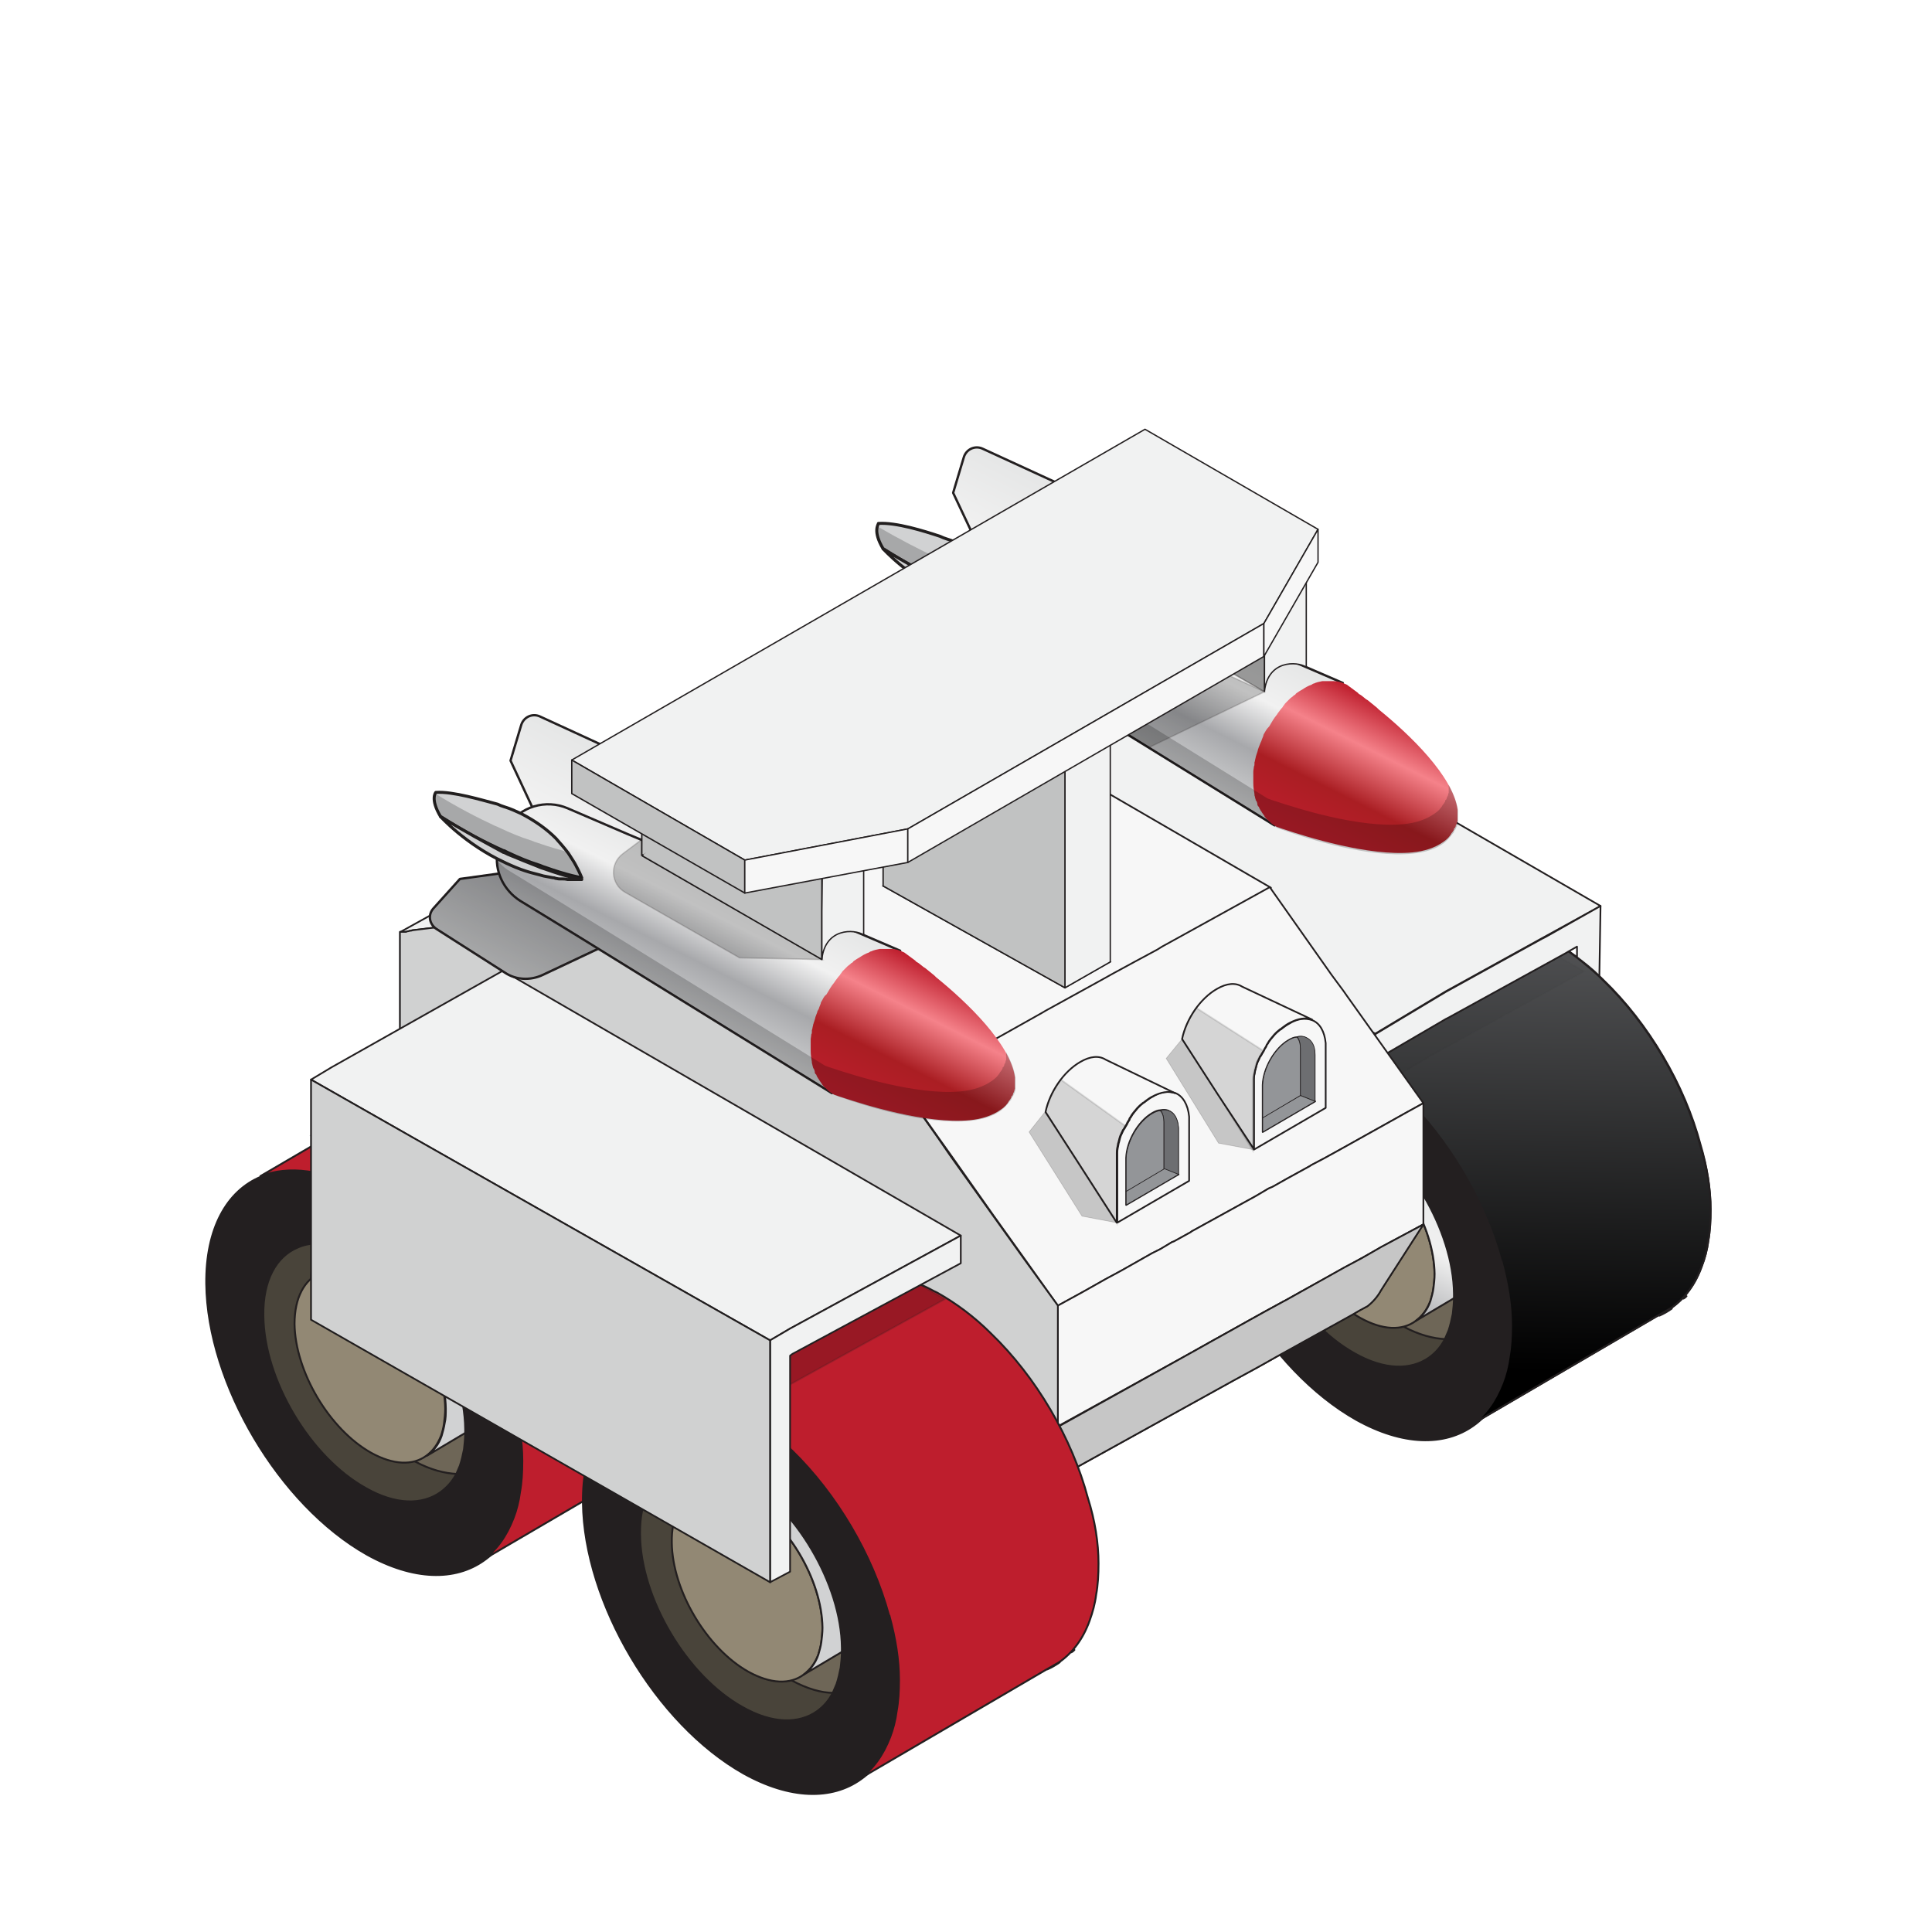 <svg width="230" height="230" viewBox="0 0 230 230" fill="none"
    xmlns="http://www.w3.org/2000/svg">

    <g clip-path="url(#)">
        <path d="M140.303 114.583L173.304 133.851L190.54 124.812L136.379 91.601L140.303 114.583Z" fill="#F1F2F2" stroke="#231F20" stroke-width="0.201" stroke-miterlimit="10" stroke-linecap="round" stroke-linejoin="round"/>
        <path opacity="0.2" d="M140.303 114.583L173.304 133.851L190.54 124.812L136.379 91.601L140.303 114.583Z" fill="black" stroke="#231F20" stroke-width="0.08" stroke-miterlimit="10"/>
        <path d="M109.824 103.652C109.824 103.652 103.729 97.487 102.678 109.047C101.557 120.538 101.557 120.538 101.557 120.538L113.117 137.914L126.64 139.316L127.621 132.309L109.824 103.652Z" fill="#49443A" stroke="#231F20" stroke-width="0.226" stroke-miterlimit="10" stroke-linecap="round" stroke-linejoin="round"/>
        <path d="M133.997 124.742C133.997 125.583 133.927 126.354 133.857 127.124C133.717 127.825 133.577 128.456 133.367 129.086C132.876 130.488 132.035 131.538 131.054 132.239C130.073 132.94 128.882 133.29 127.551 133.36C127.481 133.36 127.341 133.36 127.271 133.36C125.799 133.36 124.118 132.87 122.296 131.889C122.226 131.889 122.226 131.819 122.156 131.819C115.43 128.035 109.965 118.787 109.895 111.219C109.895 110.869 109.895 110.449 109.895 110.098C109.965 108.417 110.385 107.015 110.946 105.894C110.946 105.824 111.016 105.754 111.086 105.684C111.786 104.423 112.767 103.512 114.028 103.022C115.079 102.601 116.271 102.461 117.602 102.671C118.583 102.812 119.704 103.162 120.825 103.722C121.105 103.863 121.455 104.003 121.736 104.213C121.876 104.283 122.016 104.353 122.226 104.493C122.296 104.493 122.296 104.563 122.366 104.563C127.761 109.748 132.035 117.035 133.927 124.182C133.927 124.252 133.927 124.252 133.927 124.322C133.997 124.392 133.997 124.532 133.997 124.742Z" fill="#6E6657" stroke="#231F20" stroke-width="0.226" stroke-miterlimit="10" stroke-linecap="round" stroke-linejoin="round"/>
        <path d="M107.933 115.493C108.003 121.169 112.066 128.035 117.041 130.838C119.704 132.309 122.016 132.379 123.627 131.188C124.398 130.628 124.959 129.857 125.379 128.806C125.519 128.385 125.659 127.895 125.729 127.334C125.799 126.774 125.869 126.213 125.869 125.583C125.799 119.907 121.736 113.041 116.761 110.238C116.551 110.098 116.341 110.028 116.06 109.888C115.219 109.468 114.379 109.257 113.678 109.117C112.697 108.977 111.786 109.047 111.016 109.398C109.124 110.238 107.933 112.34 107.933 115.493Z" fill="#928874" stroke="#231F20" stroke-width="0.226" stroke-miterlimit="10" stroke-linecap="round" stroke-linejoin="round"/>
        <path d="M111.086 109.398C111.857 109.047 112.768 108.977 113.748 109.117C114.519 109.257 115.29 109.468 116.131 109.888C116.341 110.028 116.551 110.098 116.831 110.238C121.806 113.041 125.87 119.907 125.94 125.583C125.94 126.213 125.87 126.774 125.8 127.334C125.73 127.825 125.59 128.315 125.449 128.806C125.099 129.857 124.468 130.628 123.698 131.188L128.532 128.315L128.602 128.245C130.214 127.334 131.195 125.303 131.195 122.43C131.125 116.755 127.061 109.888 122.086 107.085C119.914 105.894 117.952 105.614 116.411 106.245L115.15 106.945L111.086 109.398Z" fill="url(#paint0_linear_1_19911)" stroke="#231F20" stroke-width="0.226" stroke-miterlimit="10" stroke-linecap="round" stroke-linejoin="round"/>
        <path d="M133.997 124.322C133.997 124.252 133.997 124.252 133.927 124.181C131.965 116.965 127.691 109.748 122.366 104.563C122.296 104.493 122.296 104.493 122.226 104.423C120.264 102.531 118.162 100.99 115.99 99.728C115.5 99.448 115.009 99.238 114.589 99.028C112.837 98.187 111.156 97.627 109.544 97.416C107.512 97.136 105.621 97.346 104.009 97.977H103.939C99.875 99.659 97.353 104.143 97.423 110.729C97.563 122.64 106.111 137.074 116.551 142.959C122.086 146.042 127.061 146.112 130.494 143.66C132.105 142.539 133.296 140.857 134.137 138.685C134.488 137.774 134.768 136.723 134.908 135.602C135.118 134.481 135.188 133.22 135.188 131.889C135.048 129.436 134.698 126.844 133.997 124.322ZM127.201 133.29C126.71 134.201 126.08 134.972 125.309 135.532C123.137 137.074 119.984 137.074 116.411 135.042C109.754 131.328 104.289 122.15 104.219 114.512C104.149 110.308 105.761 107.436 108.353 106.385C109.124 106.034 110.035 105.894 111.016 105.894C111.086 105.894 111.156 105.894 111.226 105.894C111.436 105.894 111.716 105.964 111.926 105.964C112.907 106.105 114.028 106.455 115.149 106.945C115.43 107.085 115.78 107.226 116.06 107.436C122.717 111.149 128.182 120.398 128.252 127.965C128.252 128.105 128.252 128.245 128.252 128.385C128.252 129.086 128.182 129.717 128.112 130.347C127.971 131.048 127.831 131.679 127.621 132.309C127.481 132.729 127.341 133.01 127.201 133.29Z" fill="#231F20" stroke="#231F20" stroke-width="0.226" stroke-miterlimit="10" stroke-linecap="round" stroke-linejoin="round"/>
        <path d="M125.449 85.295L125.379 85.365C126.01 85.015 126.57 84.664 126.92 84.454L125.449 85.295ZM133.927 124.111C131.965 116.895 127.691 109.678 122.366 104.493C122.296 104.423 122.296 104.423 122.226 104.353V104.423C122.506 105.614 122.927 106.735 123.347 107.926C125.099 112.691 127.831 117.315 131.124 121.239C132.035 122.29 133.016 123.341 133.997 124.322C133.997 124.322 133.997 124.322 134.067 124.322C133.997 124.252 133.997 124.182 133.927 124.111ZM152.705 130.558C153.195 130.347 153.686 130.067 154.176 129.717L152.705 130.558Z" fill="#231F20" stroke="#231F20" stroke-width="0.226" stroke-miterlimit="10" stroke-linecap="round" stroke-linejoin="round"/>
        <path d="M155.927 128.245C155.787 128.385 155.647 128.456 155.577 128.526C155.717 128.456 155.787 128.385 155.927 128.245Z" fill="url(#paint1_linear_1_19911)" stroke="#231F20" stroke-width="0.226" stroke-miterlimit="10" stroke-linecap="round" stroke-linejoin="round"/>
        <path d="M158.801 117.946C158.801 119.277 158.731 120.538 158.521 121.659C158.381 122.78 158.1 123.761 157.75 124.672C156.979 126.844 155.718 128.526 154.107 129.647L152.635 130.488L130.424 143.59C132.036 142.469 133.227 140.787 134.068 138.615C134.418 137.704 134.698 136.653 134.838 135.532C135.049 134.411 135.119 133.15 135.119 131.819C135.119 129.366 134.698 126.844 133.998 124.252C133.998 124.182 133.998 124.182 133.928 124.112C131.966 116.895 127.692 109.678 122.367 104.493C122.297 104.423 122.297 104.423 122.227 104.353C120.265 102.461 118.163 100.92 115.991 99.659C115.5 99.378 115.01 99.168 114.589 98.958C112.838 98.117 111.156 97.557 109.545 97.346C107.513 97.066 105.621 97.276 104.01 97.907H103.939L125.52 85.225L125.45 85.295C126.08 84.945 126.641 84.594 126.991 84.384C127.061 84.384 127.061 84.314 127.131 84.314C127.201 84.314 127.271 84.244 127.271 84.244C127.341 84.244 127.411 84.174 127.411 84.174C127.482 84.174 127.482 84.104 127.552 84.104L127.622 84.034C129.303 83.333 131.195 83.123 133.227 83.403C134.838 83.614 136.52 84.174 138.272 85.015C138.762 85.225 139.183 85.505 139.673 85.716C141.915 86.977 144.087 88.588 146.049 90.55C151.444 95.735 155.718 103.022 157.61 110.168C158.381 112.831 158.801 115.423 158.801 117.946Z" fill="url(#paint2_linear_1_19911)" stroke="#231F20" stroke-width="0.226" stroke-miterlimit="10" stroke-linecap="round" stroke-linejoin="round"/>
        <path d="M126.92 84.454C126.5 84.664 126.009 85.015 125.379 85.365L125.449 85.295L126.92 84.454Z" fill="#C49A6C" stroke="#231F20" stroke-width="0.226" stroke-miterlimit="10" stroke-linecap="round" stroke-linejoin="round"/>
        <path d="M154.667 129.717C154.667 129.717 148.571 123.551 147.52 135.112C146.469 146.673 146.469 146.673 146.469 146.673L158.03 164.049L171.553 165.45L172.534 158.444L154.667 129.717Z" fill="#49443A" stroke="#231F20" stroke-width="0.226" stroke-miterlimit="10" stroke-linecap="round" stroke-linejoin="round"/>
        <path d="M178.839 150.807C178.839 151.647 178.769 152.418 178.699 153.189C178.559 153.889 178.419 154.52 178.209 155.151C177.718 156.552 176.878 157.603 175.897 158.304C174.916 159.004 173.725 159.425 172.393 159.425C172.323 159.425 172.183 159.425 172.113 159.425C170.642 159.355 168.96 158.934 167.138 157.953C167.068 157.953 167.068 157.883 166.998 157.883C160.272 154.1 154.807 144.921 154.737 137.284C154.737 136.934 154.737 136.513 154.737 136.163C154.807 134.481 155.227 133.08 155.788 131.959C155.788 131.889 155.858 131.819 155.928 131.749C156.629 130.487 157.61 129.577 158.871 129.086C159.922 128.666 161.113 128.526 162.444 128.736C163.495 128.876 164.546 129.226 165.667 129.787C165.947 129.927 166.298 130.067 166.578 130.277C166.718 130.347 166.858 130.417 167.068 130.558C167.138 130.558 167.138 130.628 167.209 130.628C172.604 135.812 176.878 143.099 178.769 150.246C178.769 150.316 178.769 150.316 178.769 150.386C178.839 150.456 178.839 150.666 178.839 150.807Z" fill="#6E6657" stroke="#231F20" stroke-width="0.226" stroke-miterlimit="10" stroke-linecap="round" stroke-linejoin="round"/>
        <path d="M152.845 141.558C152.915 147.233 156.979 154.1 161.954 156.902C164.616 158.374 166.928 158.444 168.54 157.253C169.311 156.692 169.871 155.921 170.292 154.87C170.432 154.45 170.572 153.96 170.642 153.399C170.712 152.838 170.782 152.278 170.782 151.647C170.712 145.972 166.648 139.106 161.673 136.303C161.463 136.163 161.253 136.093 160.973 135.953C160.132 135.532 159.291 135.322 158.591 135.182C157.61 135.042 156.699 135.112 155.928 135.462C153.966 136.303 152.775 138.405 152.845 141.558Z" fill="#928874" stroke="#231F20" stroke-width="0.226" stroke-miterlimit="10" stroke-linecap="round" stroke-linejoin="round"/>
        <path d="M155.928 135.462C156.699 135.112 157.61 135.042 158.591 135.182C159.361 135.322 160.132 135.532 160.973 135.953C161.183 136.093 161.393 136.163 161.674 136.303C166.648 139.106 170.712 145.972 170.782 151.647C170.782 152.278 170.712 152.839 170.642 153.399C170.572 153.889 170.432 154.38 170.292 154.87C169.941 155.921 169.311 156.692 168.54 157.253L173.375 154.38L173.445 154.31C175.056 153.399 176.037 151.367 176.037 148.494C175.967 142.819 171.903 135.953 166.929 133.15C164.757 131.959 162.795 131.679 161.253 132.309L159.992 133.01L155.928 135.462Z" fill="url(#paint3_linear_1_19911)" stroke="#231F20" stroke-width="0.226" stroke-miterlimit="10" stroke-linecap="round" stroke-linejoin="round"/>
        <path d="M178.84 150.386C178.84 150.316 178.84 150.316 178.77 150.246C176.808 143.029 172.534 135.812 167.209 130.628C167.139 130.557 167.139 130.557 167.069 130.487C165.107 128.596 163.005 127.054 160.833 125.793C160.342 125.513 159.852 125.303 159.431 125.092C157.68 124.252 155.998 123.691 154.387 123.481C152.355 123.201 150.463 123.411 148.852 124.041C144.788 125.723 142.265 130.207 142.335 136.793C142.476 148.704 151.024 163.138 161.463 169.024C166.999 172.106 171.973 172.177 175.406 169.724C177.018 168.603 178.209 166.922 179.05 164.75C179.4 163.839 179.68 162.788 179.821 161.667C180.031 160.546 180.101 159.284 180.101 157.953C179.891 155.501 179.54 152.908 178.84 150.386ZM170.152 161.597C167.979 163.138 164.827 163.138 161.253 161.106C154.597 157.393 149.132 148.144 149.062 140.577C148.992 136.373 150.603 133.5 153.196 132.449C153.966 132.099 154.877 131.959 155.858 131.959C155.928 131.959 155.998 131.959 156.068 131.959C156.278 131.959 156.559 131.959 156.769 132.029C157.75 132.169 158.871 132.519 159.992 133.01C160.272 133.15 160.623 133.29 160.903 133.5C167.559 137.214 173.024 146.462 173.094 154.029C173.094 154.17 173.094 154.31 173.094 154.45C173.094 155.151 173.024 155.781 172.954 156.412C172.814 157.112 172.674 157.743 172.464 158.374C172.324 158.724 172.183 159.004 172.043 159.354C171.553 160.335 170.922 161.036 170.152 161.597Z" fill="#231F20" stroke="#231F20" stroke-width="0.226" stroke-miterlimit="10" stroke-linecap="round" stroke-linejoin="round"/>
        <path d="M170.291 111.36C170.221 111.36 170.221 111.43 170.221 111.43C170.852 111.079 171.412 110.729 171.763 110.519L170.291 111.36ZM178.839 150.176C176.877 142.959 172.603 135.743 167.278 130.558C167.208 130.488 167.208 130.488 167.138 130.418V130.488C167.418 131.679 167.839 132.8 168.259 133.991C170.011 138.755 172.743 143.38 176.037 147.303C176.947 148.354 177.928 149.405 178.909 150.386C178.839 150.316 178.839 150.246 178.839 150.176ZM197.547 156.622C198.037 156.412 198.528 156.132 199.018 155.781L197.547 156.622Z" fill="#231F20" stroke="#231F20" stroke-width="0.226" stroke-miterlimit="10" stroke-linecap="round" stroke-linejoin="round"/>
        <path d="M200.77 154.31C200.63 154.45 200.489 154.52 200.419 154.59C200.56 154.52 200.63 154.45 200.77 154.31Z" fill="url(#paint4_linear_1_19911)" stroke="#231F20" stroke-width="0.226" stroke-miterlimit="10" stroke-linecap="round" stroke-linejoin="round"/>
        <path d="M203.643 144.01C203.643 145.341 203.573 146.603 203.362 147.724C203.222 148.845 202.942 149.826 202.592 150.737C201.821 152.909 200.56 154.59 198.948 155.711L197.477 156.552L175.196 169.584C176.808 168.463 177.999 166.782 178.839 164.61C179.19 163.699 179.47 162.648 179.61 161.527C179.82 160.406 179.89 159.144 179.89 157.813C179.89 155.361 179.47 152.839 178.769 150.246C178.769 150.176 178.769 150.176 178.699 150.106C176.737 142.889 172.463 135.672 167.138 130.488C167.068 130.417 167.068 130.417 166.998 130.347C165.037 128.456 162.935 126.914 160.762 125.653C160.272 125.373 159.782 125.163 159.361 124.952C157.61 124.112 155.928 123.551 154.316 123.341C152.285 123.061 150.393 123.271 148.781 123.901L170.362 111.29C170.291 111.29 170.291 111.36 170.291 111.36C170.922 111.009 171.483 110.659 171.833 110.449C171.903 110.449 171.903 110.379 171.973 110.379C172.043 110.379 172.113 110.309 172.113 110.309C172.183 110.239 172.253 110.239 172.253 110.239C172.323 110.239 172.323 110.168 172.393 110.168L172.463 110.098C174.145 109.398 176.037 109.188 178.069 109.538C179.68 109.748 181.362 110.309 183.113 111.149C183.604 111.36 184.024 111.64 184.515 111.85C186.757 113.111 188.929 114.723 190.891 116.685C196.286 121.869 200.56 129.156 202.452 136.303C203.222 138.895 203.643 141.558 203.643 144.01Z" fill="url(#paint5_linear_1_19911)" stroke="#231F20" stroke-width="0.226" stroke-miterlimit="10" stroke-linecap="round" stroke-linejoin="round"/>
        <path d="M203.643 144.01C203.643 145.341 203.573 146.603 203.362 147.724C203.222 148.845 202.942 149.826 202.592 150.737C201.821 152.909 200.56 154.59 198.948 155.711L197.477 156.552L175.196 169.584C176.808 168.463 177.999 166.782 178.839 164.61C179.19 163.699 179.47 162.648 179.61 161.527C179.82 160.406 179.89 159.144 179.89 157.813C179.89 155.361 179.47 152.839 178.769 150.246C178.769 150.176 178.769 150.176 178.699 150.106C176.737 142.889 172.463 135.672 167.138 130.488C167.068 130.417 167.068 130.417 166.998 130.347C165.037 128.456 162.935 126.914 160.762 125.653C160.272 125.373 159.782 125.163 159.361 124.952C157.61 124.112 155.928 123.551 154.316 123.341C152.285 123.061 150.393 123.271 148.781 123.901L170.362 111.29C170.291 111.29 170.291 111.36 170.291 111.36C170.922 111.009 171.483 110.659 171.833 110.449C171.903 110.449 171.903 110.379 171.973 110.379C172.043 110.379 172.113 110.309 172.113 110.309C172.183 110.239 172.253 110.239 172.253 110.239C172.323 110.239 172.323 110.168 172.393 110.168L172.463 110.098C174.145 109.398 176.037 109.188 178.069 109.538C179.68 109.748 181.362 110.309 183.113 111.149C183.394 111.29 183.674 111.43 183.884 111.57L183.464 111.78L172.043 118.086L163.635 123.131V126.214L172.043 121.309L172.323 121.169L186.336 113.462L186.687 113.251C187.037 113.462 187.387 113.742 187.668 113.952C188.579 114.653 189.489 115.423 190.33 116.194C190.47 116.334 190.681 116.544 190.821 116.685C196.216 121.869 200.49 129.156 202.382 136.303C203.222 138.895 203.643 141.558 203.643 144.01Z" fill="url(#paint6_linear_1_19911)" stroke="#231F20" stroke-width="0.226" stroke-miterlimit="10" stroke-linecap="round" stroke-linejoin="round"/>
        <path d="M186.757 113.181L186.407 113.391L172.394 121.099L172.113 121.239L163.706 126.143V123.06L172.113 118.016L183.534 111.71L183.955 111.5C184.165 111.64 184.375 111.71 184.585 111.85C185.286 112.27 186.057 112.691 186.757 113.181Z" fill="url(#paint7_linear_1_19911)" stroke="#231F20" stroke-width="0.226" stroke-miterlimit="10" stroke-linecap="round" stroke-linejoin="round"/>
        <path d="M171.763 110.519C171.413 110.729 170.852 111.079 170.222 111.43L170.292 111.36L171.763 110.519Z" fill="#C49A6C" stroke="#231F20" stroke-width="0.226" stroke-miterlimit="10" stroke-linecap="round" stroke-linejoin="round"/>
        <g opacity="0.2">
            <path opacity="0.2" d="M188.579 115.634L181.572 119.487L170.151 125.793L164.686 129.086L110.105 98.047L115.57 94.684L126.5 88.448L133.997 84.174L188.579 115.634Z" fill="black" stroke="#231F20" stroke-width="0.211" stroke-miterlimit="10"/>
        </g>
        <path d="M190.54 107.856L183.534 111.71L172.113 118.016L163.705 123.061L109.054 92.022L117.532 86.907L128.462 80.671L136.029 76.327L190.54 107.856Z" fill="#F1F2F2" stroke="#231F20" stroke-width="0.201" stroke-miterlimit="10" stroke-linecap="round" stroke-linejoin="round"/>
        <path d="M163.705 123.061V126.144L109.054 94.194V92.022L163.705 123.061Z" fill="#F1F2F2" stroke="#231F20" stroke-width="0.201" stroke-miterlimit="10" stroke-linecap="round" stroke-linejoin="round"/>
        <path opacity="0.14" d="M163.705 123.061V126.144L109.054 94.194V92.022L163.705 123.061Z" fill="black" stroke="#231F20" stroke-width="0.201" stroke-miterlimit="10"/>
        <path d="M190.54 107.856L190.4 116.194C189.559 115.353 188.648 114.653 187.738 113.952V112.691L186.757 113.251L186.406 113.462L172.393 121.169L172.113 121.309L163.705 126.214V123.131L172.113 118.086L183.534 111.78L183.954 111.57L190.54 107.856Z" fill="#F1F2F2" stroke="#231F20" stroke-width="0.201" stroke-miterlimit="10" stroke-linecap="round" stroke-linejoin="round"/>
    </g>
    <defs>
        <linearGradient id="paint0_linear_1_19911" x1="117.885" y1="108.101" x2="127.455" y2="125.619" gradientUnits="userSpaceOnUse">
            <stop stop-color="#C2B59B"/>
            <stop offset="1" stop-color="#49443A"/>
        </linearGradient>
        <linearGradient id="paint1_linear_1_19911" x1="155.814" y1="128.262" x2="155.671" y2="128.532" gradientUnits="userSpaceOnUse">
            <stop stop-color="#58595B"/>
            <stop offset="1"/>
        </linearGradient>
        <linearGradient id="paint2_linear_1_19911" x1="133.65" y1="143.321" x2="130.125" y2="88.517" gradientUnits="userSpaceOnUse">
            <stop/>
            <stop offset="1" stop-color="#58595B"/>
        </linearGradient>
        <linearGradient id="paint3_linear_1_19911" x1="162.734" y1="134.172" x2="172.303" y2="151.69" gradientUnits="userSpaceOnUse">
            <stop stop-color="#C2B59B"/>
            <stop offset="1" stop-color="#49443A"/>
        </linearGradient>
        <linearGradient id="paint4_linear_1_19911" x1="200.662" y1="154.333" x2="200.519" y2="154.603" gradientUnits="userSpaceOnUse">
            <stop stop-color="#58595B"/>
            <stop offset="1"/>
        </linearGradient>
        <linearGradient id="paint5_linear_1_19911" x1="178.902" y1="167.153" x2="174.518" y2="112.434" gradientUnits="userSpaceOnUse">
            <stop/>
            <stop offset="1" stop-color="#58595B"/>
        </linearGradient>
        <linearGradient id="paint6_linear_1_19911" x1="175.714" y1="163.106" x2="176.671" y2="108.219" gradientUnits="userSpaceOnUse">
            <stop/>
            <stop offset="1" stop-color="#58595B"/>
        </linearGradient>
        <linearGradient id="paint7_linear_1_19911" x1="175.626" y1="124.693" x2="174.68" y2="112.877" gradientUnits="userSpaceOnUse">
            <stop/>
            <stop offset="1" stop-color="#58595B"/>
        </linearGradient>
        <clipPath id="">
            <rect width="106.5" height="95.289" fill="white" transform="translate(97.283 76.257)"/>
        </clipPath>
    </defs>


    <g clip-path="url(#)">
        <path d="M101.066 125.863C100.646 125.723 100.226 125.513 99.805 125.233C99.385 124.952 98.964 124.672 98.544 124.392L101.066 125.863Z" fill="#F1F2F2" stroke="#231F20" stroke-width="0.201" stroke-miterlimit="10" stroke-linecap="round" stroke-linejoin="round"/>
        <path d="M89.015 118.927L89.435 119.137L89.015 118.927Z" fill="#F1F2F2" stroke="#231F20" stroke-width="0.201" stroke-miterlimit="10" stroke-linecap="round" stroke-linejoin="round"/>
        <path d="M98.474 124.392L101.066 125.863C100.646 125.723 100.225 125.513 99.805 125.233C99.314 124.952 98.894 124.672 98.474 124.392Z" fill="#F1F2F2" stroke="#231F20" stroke-width="0.201" stroke-miterlimit="10" stroke-linecap="round" stroke-linejoin="round"/>
        <path d="M111.997 124.392C112.067 124.392 112.067 124.392 112.137 124.392C112.137 124.322 112.067 124.392 111.997 124.392Z" fill="#F1F2F2" stroke="#231F20" stroke-width="0.201" stroke-miterlimit="10" stroke-linecap="round" stroke-linejoin="round"/>
        <path d="M150.603 156.131L148.711 157.182L150.603 156.131Z" fill="#F7F7F7" stroke="#231F20" stroke-width="0.201" stroke-miterlimit="10" stroke-linecap="round" stroke-linejoin="round"/>
        <path d="M89.015 118.927L89.435 119.137L89.015 118.927Z" fill="#F1F2F2" stroke="#231F20" stroke-width="0.201" stroke-miterlimit="10" stroke-linecap="round" stroke-linejoin="round"/>
        <path d="M98.474 124.392L101.066 125.863C100.646 125.723 100.225 125.513 99.805 125.233C99.314 124.952 98.894 124.672 98.474 124.392Z" fill="#F1F2F2" stroke="#231F20" stroke-width="0.201" stroke-miterlimit="10" stroke-linecap="round" stroke-linejoin="round"/>
        <path d="M111.997 124.392C112.067 124.392 112.067 124.392 112.137 124.392C112.137 124.322 112.067 124.392 111.997 124.392Z" fill="#F1F2F2" stroke="#231F20" stroke-width="0.201" stroke-miterlimit="10" stroke-linecap="round" stroke-linejoin="round"/>
        <path d="M98.474 124.392L101.066 125.863C100.646 125.723 100.225 125.513 99.805 125.233C99.314 124.952 98.894 124.672 98.474 124.392Z" fill="#F1F2F2" stroke="#231F20" stroke-width="0.201" stroke-miterlimit="10" stroke-linecap="round" stroke-linejoin="round"/>
        <path d="M150.603 156.131L148.711 157.182L150.603 156.131Z" fill="#F7F7F7" stroke="#231F20" stroke-width="0.201" stroke-miterlimit="10" stroke-linecap="round" stroke-linejoin="round"/>
        <path d="M150.603 156.131L148.711 157.182L150.603 156.131Z" fill="#F7F7F7" stroke="#231F20" stroke-width="0.201" stroke-miterlimit="10" stroke-linecap="round" stroke-linejoin="round"/>
        <path d="M150.603 156.131L148.711 157.182L150.603 156.131Z" fill="#F7F7F7" stroke="#231F20" stroke-width="0.201" stroke-miterlimit="10" stroke-linecap="round" stroke-linejoin="round"/>
        <path d="M98.474 124.392L101.066 125.863C100.646 125.723 100.225 125.513 99.805 125.233C99.314 124.952 98.894 124.672 98.474 124.392Z" fill="#F1F2F2" stroke="#231F20" stroke-width="0.201" stroke-miterlimit="10" stroke-linecap="round" stroke-linejoin="round"/>
        <path d="M148.641 104.143L143.456 101.13L132.105 94.544L128.252 92.302L125.169 90.55L113.958 84.034L108.073 87.327L107.512 87.607L103.308 89.919L100.786 91.321L99.174 92.231L84.811 100.149L84.32 100.429L82.709 101.34L80.187 102.741L70.377 108.207L83.2 115.633L84.32 116.264L86.282 117.385L88.594 118.716L89.085 118.997L89.505 119.207L98.544 124.462L101.136 125.933L107.722 129.717L119.073 123.411L124.188 120.608L124.608 120.398L130.844 116.965L132.736 115.914L135.188 114.582L137.921 113.041L138.481 112.761L139.883 111.99L151.303 105.684L148.641 104.143Z" fill="#F7F7F7" stroke="#231F20" stroke-width="0.201" stroke-miterlimit="10" stroke-linecap="round" stroke-linejoin="round"/>
        <path d="M169.45 131.328L167.418 132.449L159.641 136.793L157.609 137.914L156.138 138.685L155.928 138.825L153.125 140.367L151.514 141.278L151.023 141.488L149.482 142.399L148.08 143.169L141.844 146.603L141.774 146.673L139.742 147.794L139.532 147.864L138.131 148.705L137.15 149.195L133.437 151.297L131.615 152.278L128.882 153.819L125.94 155.431L121.946 149.826L118.232 144.641L113.188 137.494L111.786 135.532L109.754 132.66L107.652 129.717L119.003 123.411L124.118 120.538L124.468 120.328L130.704 116.895L132.596 115.844L135.048 114.512L137.781 113.041L138.341 112.691L139.742 111.92L151.163 105.614L158.52 116.054L159.921 117.946L160.412 118.646L169.45 131.328Z" fill="#F7F7F7" stroke="#231F20" stroke-width="0.201" stroke-miterlimit="10" stroke-linecap="round" stroke-linejoin="round"/>
        <path d="M169.45 131.328V145.762L164.476 148.494L162.163 149.756L160.061 150.947L154.807 153.819L153.055 154.8L152.915 154.87L150.603 156.132L148.711 157.183L145.698 158.864L144.437 159.565L141.564 161.176L125.939 169.794V155.431L128.882 153.819L131.615 152.278L133.436 151.297L137.15 149.195L138.131 148.705L139.532 147.864L139.742 147.794L141.774 146.673L141.844 146.603L148.08 143.169L149.482 142.399L151.023 141.488L151.513 141.278L153.125 140.367L155.928 138.825L156.138 138.685L157.609 137.914L159.641 136.793L167.418 132.449L169.45 131.328Z" fill="#F7F7F7" stroke="#231F20" stroke-width="0.201" stroke-miterlimit="10" stroke-linecap="round" stroke-linejoin="round"/>
        <path d="M169.451 145.762L164.896 152.838L164.406 153.609C163.985 154.38 163.425 155.01 162.794 155.501L161.883 155.991L161.043 156.482L158.52 157.883L152.074 161.456L149.832 162.718L146.749 164.399L121.175 178.552L125.94 169.864L141.564 161.176L144.437 159.565L145.698 158.864L148.711 157.182L150.603 156.131L152.915 154.87L153.055 154.8L154.807 153.819L160.062 150.877L162.164 149.755L164.476 148.424L169.451 145.762Z" fill="#F7F7F7" stroke="#231F20" stroke-width="0.201" stroke-miterlimit="10" stroke-linecap="round" stroke-linejoin="round"/>
        <path d="M113.818 84.034L107.933 87.327L107.372 87.607L103.168 89.919L100.646 91.321L99.034 92.231L84.811 100.149L84.321 100.429L82.709 101.34L80.187 102.741L70.378 108.207L49.288 110.729C49.148 110.729 49.008 110.729 48.938 110.799C48.797 110.799 48.727 110.869 48.587 110.869C48.517 110.869 48.447 110.869 48.377 110.939C48.167 110.939 47.886 110.939 47.676 110.939L82.219 91.811L89.365 87.887H89.436C90.416 87.257 91.608 86.906 92.869 86.696L95.461 86.346L101.627 85.575L112.277 84.244L113.818 84.034Z" fill="#F1F2F2" stroke="#231F20" stroke-width="0.201" stroke-miterlimit="10" stroke-linecap="round" stroke-linejoin="round"/>
        <path d="M139.953 130.137C139.182 129.857 138.201 129.927 137.22 130.558C136.94 130.698 136.66 130.908 136.379 131.118C136.309 131.188 136.239 131.258 136.169 131.258C136.029 131.398 135.889 131.468 135.749 131.609C135.679 131.679 135.679 131.679 135.609 131.749C135.538 131.819 135.538 131.819 135.468 131.889C135.188 132.239 134.838 132.589 134.628 133.01C134.558 133.08 134.487 133.15 134.487 133.29C134.417 133.43 134.277 133.57 134.207 133.781C134.207 133.851 134.137 133.851 134.137 133.921C134.067 133.991 134.067 134.061 133.997 134.131C133.927 134.271 133.857 134.411 133.787 134.481C133.717 134.551 133.717 134.621 133.647 134.761C133.577 134.832 133.577 134.972 133.507 135.042C133.366 135.322 133.296 135.672 133.226 135.953C133.226 136.023 133.156 136.093 133.156 136.233C133.086 136.583 133.016 136.863 133.016 137.214C133.016 137.284 133.016 137.284 133.016 137.354C133.016 137.424 133.016 137.494 133.016 137.564C133.016 137.634 133.016 137.704 133.016 137.844V145.552L141.564 140.577V132.94C141.424 131.468 140.793 130.487 139.953 130.137ZM140.303 139.806L134.067 143.45V137.844C134.137 135.883 135.468 133.5 137.15 132.519C137.5 132.309 137.851 132.169 138.131 132.169C138.481 132.099 138.832 132.099 139.112 132.239C139.742 132.519 140.163 133.22 140.233 134.271V139.806H140.303Z" fill="#F7F7F7" stroke="#231F20" stroke-width="0.201" stroke-miterlimit="10" stroke-linecap="round" stroke-linejoin="round"/>
        <path d="M140.303 134.271V139.876L138.552 139.176V133.57C138.552 133.01 138.411 132.519 138.201 132.169C138.552 132.099 138.902 132.099 139.182 132.239C139.813 132.449 140.233 133.22 140.303 134.271Z" fill="#6D6E71" stroke="#231F20" stroke-width="0.08" stroke-miterlimit="10"/>
        <path d="M140.303 139.806L134.067 143.45V141.768L138.551 139.105L140.303 139.806Z" fill="#939598" stroke="#231F20" stroke-width="0.08" stroke-miterlimit="10"/>
        <path d="M138.551 133.57V139.176L134.067 141.838V137.914C134.137 135.952 135.468 133.57 137.15 132.589C137.5 132.379 137.85 132.239 138.131 132.239C138.411 132.519 138.551 133.01 138.551 133.57Z" fill="#939598" stroke="#231F20" stroke-width="0.08" stroke-miterlimit="10"/>
        <path d="M139.883 130.137C139.112 129.857 138.201 129.997 137.15 130.558C136.87 130.698 136.59 130.908 136.309 131.118C136.239 131.188 136.169 131.258 136.099 131.258C135.959 131.398 135.819 131.468 135.679 131.609C135.609 131.679 135.609 131.679 135.539 131.749C135.469 131.819 135.469 131.819 135.399 131.889C135.118 132.239 134.768 132.589 134.558 133.01C134.488 133.08 134.418 133.22 134.418 133.29C134.348 133.43 134.207 133.57 134.137 133.781C134.137 133.851 134.067 133.851 134.067 133.921C133.997 133.991 133.997 134.061 133.927 134.131C133.857 134.271 133.787 134.411 133.717 134.481C133.647 134.551 133.647 134.621 133.577 134.761C133.507 134.832 133.507 134.972 133.437 135.042C133.297 135.322 133.226 135.672 133.156 135.953C133.156 136.023 133.086 136.093 133.086 136.233C133.016 136.583 132.946 136.863 132.946 137.214C132.946 137.284 132.946 137.284 132.946 137.354C132.946 137.424 132.946 137.494 132.946 137.564C132.946 137.634 132.946 137.704 132.946 137.844V145.552L128.672 138.895L124.468 132.379C124.959 129.997 126.64 127.545 128.602 126.424C129.793 125.723 130.844 125.653 131.615 126.143L139.883 130.137Z" fill="#F7F7F7" stroke="#231F20" stroke-width="0.201" stroke-miterlimit="10" stroke-linecap="round" stroke-linejoin="round"/>
        <path opacity="0.14" d="M133.997 134.061C133.997 134.131 133.927 134.131 133.927 134.201C133.857 134.341 133.787 134.481 133.717 134.551C133.647 134.621 133.647 134.691 133.577 134.831C133.507 134.901 133.507 135.042 133.437 135.112C133.297 135.392 133.226 135.742 133.156 136.023C133.156 136.093 133.086 136.163 133.086 136.303C133.016 136.653 132.946 136.933 132.946 137.284C132.946 137.354 132.946 137.354 132.946 137.424C132.946 137.494 132.946 137.564 132.946 137.634C132.946 137.704 132.946 137.774 132.946 137.914V145.622L128.672 138.965L124.468 132.449C124.749 131.118 125.449 129.717 126.29 128.526L133.997 134.061Z" fill="black" stroke="#231F20" stroke-width="0.201" stroke-miterlimit="10"/>
        <path d="M156.208 121.449C155.437 121.169 154.456 121.239 153.475 121.869C153.195 122.01 152.915 122.22 152.635 122.43C152.565 122.5 152.495 122.57 152.424 122.57C152.284 122.71 152.144 122.78 152.004 122.92C151.934 122.99 151.934 122.99 151.864 123.061C151.794 123.131 151.794 123.131 151.724 123.201C151.444 123.551 151.093 123.901 150.883 124.322C150.813 124.392 150.743 124.462 150.743 124.602C150.673 124.742 150.533 124.882 150.463 125.092C150.463 125.163 150.393 125.163 150.393 125.233C150.322 125.303 150.322 125.373 150.252 125.443C150.182 125.583 150.112 125.723 150.042 125.793C149.972 125.863 149.972 125.933 149.902 126.073C149.832 126.143 149.832 126.284 149.762 126.354C149.622 126.634 149.552 126.984 149.482 127.264C149.482 127.335 149.412 127.405 149.412 127.545C149.342 127.895 149.271 128.175 149.271 128.526C149.271 128.596 149.271 128.596 149.271 128.666C149.271 128.736 149.271 128.806 149.271 128.876C149.271 128.946 149.271 129.016 149.271 129.156V136.863L157.82 131.889V124.182C157.679 122.78 157.119 121.799 156.208 121.449ZM156.558 131.118L150.322 134.762V129.156C150.393 127.194 151.724 124.812 153.405 123.831C153.756 123.621 154.106 123.481 154.386 123.481C154.737 123.411 155.087 123.411 155.367 123.551C155.998 123.831 156.418 124.532 156.488 125.583V131.118H156.558Z" fill="#F7F7F7" stroke="#231F20" stroke-width="0.201" stroke-miterlimit="10" stroke-linecap="round" stroke-linejoin="round"/>
        <path d="M156.559 125.513V131.118L154.807 130.417V124.812C154.807 124.252 154.667 123.761 154.457 123.411C154.807 123.341 155.157 123.341 155.437 123.481C156.138 123.761 156.559 124.462 156.559 125.513Z" fill="#6D6E71" stroke="#231F20" stroke-width="0.08" stroke-miterlimit="10"/>
        <path d="M156.558 131.118L150.322 134.761V133.01L154.806 130.417L156.558 131.118Z" fill="#939598" stroke="#231F20" stroke-width="0.08" stroke-miterlimit="10"/>
        <path d="M154.806 124.812V130.417L150.322 133.08V129.156C150.392 127.194 151.724 124.812 153.405 123.831C153.755 123.621 154.106 123.481 154.386 123.481C154.666 123.761 154.806 124.252 154.806 124.812Z" fill="#939598" stroke="#231F20" stroke-width="0.08" stroke-miterlimit="10"/>
        <path d="M156.208 121.379C155.437 121.099 154.526 121.239 153.475 121.799C153.195 121.939 152.915 122.15 152.634 122.36C152.564 122.43 152.494 122.5 152.424 122.5C152.284 122.64 152.144 122.71 152.004 122.85C151.934 122.92 151.934 122.92 151.864 122.99C151.794 123.06 151.794 123.06 151.723 123.13C151.443 123.481 151.093 123.831 150.883 124.252C150.813 124.322 150.743 124.462 150.743 124.532C150.672 124.672 150.532 124.812 150.462 125.022C150.462 125.092 150.392 125.092 150.392 125.162C150.322 125.232 150.322 125.303 150.252 125.373C150.182 125.513 150.112 125.653 150.042 125.723C149.972 125.793 149.972 125.863 149.902 126.003C149.832 126.073 149.832 126.213 149.762 126.283C149.621 126.564 149.551 126.914 149.481 127.194C149.481 127.264 149.411 127.334 149.411 127.475C149.341 127.825 149.271 128.105 149.271 128.455C149.271 128.526 149.271 128.526 149.271 128.596C149.271 128.666 149.271 128.736 149.271 128.806C149.271 128.876 149.271 128.946 149.271 129.086V136.793L144.927 130.207L140.723 123.691C141.214 121.309 142.895 118.856 144.857 117.735C146.048 117.035 147.099 116.965 147.87 117.455L156.208 121.379Z" fill="#F7F7F7" stroke="#231F20" stroke-width="0.201" stroke-miterlimit="10" stroke-linecap="round" stroke-linejoin="round"/>
        <path opacity="0.14" d="M150.392 125.092C150.322 125.162 150.322 125.232 150.252 125.303C150.182 125.373 150.182 125.443 150.112 125.513C150.042 125.653 149.972 125.793 149.902 125.863C149.832 125.933 149.832 126.003 149.762 126.143C149.692 126.213 149.692 126.354 149.621 126.424C149.481 126.704 149.411 127.054 149.341 127.334C149.341 127.405 149.271 127.475 149.271 127.615C149.201 127.965 149.131 128.245 149.131 128.596C149.131 128.666 149.131 128.666 149.131 128.736C149.131 128.806 149.131 128.876 149.131 128.946C149.131 129.016 149.131 129.086 149.131 129.226V136.933L144.927 130.207L140.723 123.691C141.003 122.43 141.634 121.099 142.405 119.978L150.392 125.092Z" fill="black" stroke="#231F20" stroke-width="0.201" stroke-miterlimit="10"/>
        <path d="M125.939 155.431V169.794L121.175 178.482L54.823 135.462L47.606 124.322V110.939C47.816 110.939 48.096 110.939 48.307 110.939C48.377 110.939 48.447 110.869 48.517 110.869C48.657 110.869 48.727 110.799 48.867 110.799C49.007 110.799 49.147 110.729 49.218 110.729L70.307 108.136L83.129 115.563L84.25 116.194L86.212 117.315L88.524 118.646L89.015 118.927L89.435 119.207L98.474 124.462C98.894 124.742 99.314 125.022 99.735 125.303C100.155 125.583 100.576 125.793 100.996 125.933L107.582 129.717L109.684 132.659L111.716 135.532L113.117 137.564L118.162 144.641L121.876 149.826L125.939 155.431Z" fill="#F1F2F2" stroke="#231F20" stroke-width="0.201" stroke-miterlimit="10" stroke-linecap="round" stroke-linejoin="round"/>
        <path opacity="0.14" d="M125.939 155.431V169.794L121.175 178.482L54.823 135.462L47.606 124.322V110.939C47.816 110.939 48.096 110.939 48.307 110.939C48.377 110.939 48.447 110.869 48.517 110.869C48.657 110.869 48.727 110.799 48.867 110.799C49.007 110.799 49.147 110.729 49.218 110.729L70.307 108.136L83.129 115.563L84.25 116.194L86.212 117.315L88.524 118.646L89.015 118.927L89.435 119.207L98.474 124.462C98.894 124.742 99.314 125.022 99.735 125.303C100.155 125.583 100.576 125.793 100.996 125.933L107.582 129.717L109.684 132.659L111.716 135.532L113.117 137.564L118.162 144.641L121.876 149.826L125.939 155.431Z" fill="black" stroke="#231F20" stroke-width="0.201" stroke-miterlimit="10"/>
        <path d="M169.451 145.762L164.896 152.838L164.406 153.609C163.985 154.38 163.425 155.01 162.794 155.501L161.883 155.991L161.043 156.482L158.52 157.883L152.074 161.456L149.832 162.718L146.749 164.399L121.175 178.552L125.94 169.864L141.564 161.176L144.437 159.565L145.698 158.864L148.711 157.182L150.603 156.131L152.915 154.87L153.055 154.8L154.807 153.819L160.062 150.877L162.164 149.755L164.476 148.424L169.451 145.762Z" fill="#F7F7F7" stroke="#231F20" stroke-width="0.201" stroke-miterlimit="10" stroke-linecap="round" stroke-linejoin="round"/>
        <path opacity="0.2" d="M169.451 145.762L164.896 152.838L164.406 153.609C163.985 154.38 163.425 155.01 162.794 155.501L161.883 155.991L161.043 156.482L158.52 157.883L152.074 161.456L149.832 162.718L146.749 164.399L121.175 178.552L125.94 169.864L141.564 161.176L144.437 159.565L145.698 158.864L148.711 157.182L150.603 156.131L152.915 154.87L153.055 154.8L154.807 153.819L160.062 150.877L162.164 149.755L164.476 148.424L169.451 145.762Z" fill="black" stroke="#231F20" stroke-width="0.08" stroke-miterlimit="10"/>
        <path opacity="0.2" d="M70.658 105.544L66.243 107.296L54.963 108.627L62.81 104.353L70.658 105.544Z" fill="black" stroke="#231F20" stroke-width="0.08" stroke-miterlimit="10"/>
        <path d="M70.658 105.544L60.848 100.149C60.778 100.079 60.918 100.219 60.848 100.149L84.25 87.047L95.391 92.021L70.658 105.544Z" fill="#F1F2F2" stroke="#231F20" stroke-width="0.201" stroke-miterlimit="10" stroke-linecap="round" stroke-linejoin="round"/>
        <path d="M70.657 105.544L60.848 106.875V100.149L70.657 105.544Z" fill="#F1F2F2" stroke="#231F20" stroke-width="0.201" stroke-miterlimit="10" stroke-linecap="round" stroke-linejoin="round"/>
        <path opacity="0.14" d="M70.657 105.544L60.848 106.875V100.149L70.657 105.544Z" fill="black" stroke="#231F20" stroke-width="0.201" stroke-miterlimit="10"/>
        <path opacity="0.2" d="M132.876 145.552L128.812 144.781L122.506 134.762L124.398 132.379L132.876 145.552Z" fill="black" stroke="#231F20" stroke-width="0.08" stroke-miterlimit="10"/>
        <path opacity="0.2" d="M149.202 136.863L145.068 136.093L138.832 126.003L140.724 123.691L149.202 136.863Z" fill="black" stroke="#231F20" stroke-width="0.08" stroke-miterlimit="10"/>
    </g>
    <defs>
        <clipPath id="">
            <rect width="121.984" height="94.729" fill="white" transform="translate(47.536 83.964)"/>
        </clipPath>
    </defs>


    <g clip-path="url(#)">
        <path d="M36.956 145.762C36.956 145.762 30.86 139.596 29.809 151.157C28.758 162.718 28.688 162.648 28.688 162.648L40.249 180.024L53.772 181.425L54.752 174.419L36.956 145.762Z" fill="#49443A" stroke="#231F20" stroke-width="0.226" stroke-miterlimit="10" stroke-linecap="round" stroke-linejoin="round"/>
        <path d="M61.129 166.852C61.129 167.692 61.058 168.463 60.988 169.234C60.848 169.935 60.708 170.565 60.498 171.196C60.007 172.597 59.167 173.648 58.186 174.349C57.205 175.049 56.014 175.4 54.682 175.47C54.612 175.47 54.472 175.47 54.402 175.47C52.931 175.4 51.249 174.979 49.428 173.998C49.358 173.998 49.358 173.928 49.287 173.928C42.561 170.145 37.096 160.896 37.026 153.329C37.026 152.979 37.026 152.558 37.026 152.208C37.096 150.526 37.516 149.125 38.077 148.004C38.077 147.934 38.147 147.864 38.217 147.794C38.918 146.533 39.899 145.622 41.16 145.131C42.211 144.711 43.402 144.571 44.733 144.781C45.784 144.921 46.835 145.271 47.956 145.832C48.236 145.972 48.587 146.112 48.867 146.322C49.007 146.392 49.147 146.462 49.358 146.603C49.428 146.603 49.428 146.673 49.498 146.673C54.893 151.858 59.167 159.144 61.058 166.291C61.058 166.361 61.058 166.361 61.058 166.431C61.129 166.501 61.129 166.641 61.129 166.852Z" fill="#6E6657" stroke="#231F20" stroke-width="0.226" stroke-miterlimit="10" stroke-linecap="round" stroke-linejoin="round"/>
        <path d="M35.064 157.603C35.134 163.278 39.198 170.145 44.172 172.947C46.835 174.419 49.147 174.489 50.759 173.298C51.529 172.737 52.09 171.966 52.51 170.915C52.651 170.495 52.791 170.004 52.861 169.444C52.931 168.883 53.001 168.323 53.001 167.692C52.931 162.017 48.867 155.151 43.892 152.348C43.682 152.208 43.472 152.138 43.192 151.998C42.351 151.577 41.51 151.367 40.809 151.227C39.828 151.087 38.918 151.157 38.147 151.507C36.255 152.348 35.064 154.45 35.064 157.603Z" fill="#928874" stroke="#231F20" stroke-width="0.226" stroke-miterlimit="10" stroke-linecap="round" stroke-linejoin="round"/>
        <path d="M38.217 151.507C38.988 151.157 39.899 151.087 40.88 151.227C41.651 151.367 42.421 151.577 43.262 151.998C43.472 152.138 43.682 152.208 43.963 152.348C48.937 155.151 53.001 162.017 53.071 167.692C53.071 168.323 53.071 168.883 52.931 169.444C52.861 169.934 52.721 170.425 52.581 170.915C52.23 171.966 51.6 172.737 50.829 173.298L55.664 170.425L55.734 170.355C57.345 169.444 58.326 167.412 58.326 164.539C58.256 158.864 54.192 151.998 49.218 149.195C47.046 148.004 45.084 147.724 43.542 148.354L42.281 149.055L38.217 151.507Z" fill="url(#paint0_linear_1_19911)" stroke="#231F20" stroke-width="0.226" stroke-miterlimit="10" stroke-linecap="round" stroke-linejoin="round"/>
        <path d="M61.129 166.431C61.129 166.361 61.129 166.361 61.058 166.291C59.097 159.074 54.823 151.858 49.498 146.673C49.428 146.603 49.428 146.603 49.357 146.533C47.396 144.641 45.294 143.099 43.122 141.838C42.631 141.558 42.141 141.348 41.72 141.137C39.969 140.297 38.287 139.736 36.675 139.526C34.644 139.246 32.752 139.456 31.14 140.086H31.07C27.006 141.768 24.484 146.252 24.554 152.838C24.694 164.75 33.242 179.183 43.682 185.069C49.217 188.152 54.192 188.222 57.625 185.769C59.237 184.648 60.428 182.967 61.269 180.795C61.619 179.884 61.899 178.833 62.039 177.712C62.249 176.591 62.32 175.33 62.32 173.998C62.179 171.546 61.829 168.954 61.129 166.431ZM52.44 177.642C50.268 179.183 47.115 179.183 43.542 177.151C36.886 173.438 31.421 164.259 31.351 156.622C31.28 152.418 32.892 149.545 35.484 148.494C36.255 148.144 37.166 148.004 38.147 148.004C38.217 148.004 38.287 148.004 38.357 148.004C38.567 148.004 38.848 148.074 39.058 148.074C40.039 148.214 41.16 148.564 42.281 149.055C42.561 149.195 42.911 149.335 43.192 149.545C49.848 153.329 55.313 162.508 55.383 170.145C55.383 170.285 55.383 170.425 55.383 170.565C55.383 171.266 55.313 171.896 55.243 172.527C55.103 173.228 54.963 173.858 54.752 174.489C54.612 174.839 54.472 175.119 54.332 175.47C53.842 176.381 53.211 177.081 52.44 177.642Z" fill="#231F20" stroke="#231F20" stroke-width="0.226" stroke-miterlimit="10" stroke-linecap="round" stroke-linejoin="round"/>
        <path d="M79.836 172.667C80.326 172.457 80.817 172.177 81.307 171.826L79.836 172.667ZM61.058 166.221C59.097 159.004 54.823 151.787 49.498 146.603C49.428 146.532 49.428 146.532 49.357 146.462V146.532C49.638 147.724 50.058 148.845 50.478 150.036C52.23 154.8 54.963 159.425 58.256 163.348C59.167 164.399 60.148 165.45 61.129 166.431C61.129 166.361 61.129 166.291 61.058 166.221ZM52.58 127.404L52.51 127.475C53.211 127.054 53.842 126.704 54.192 126.494C54.262 126.494 54.262 126.424 54.332 126.424C54.402 126.424 54.472 126.354 54.472 126.354C54.542 126.354 54.542 126.283 54.612 126.283L54.682 126.213C53.982 126.424 53.281 126.844 52.58 127.404Z" fill="#231F20" stroke="#231F20" stroke-width="0.226" stroke-miterlimit="10" stroke-linecap="round" stroke-linejoin="round"/>
        <path d="M83.059 170.355C82.919 170.495 82.779 170.565 82.709 170.635C82.849 170.565 82.919 170.495 83.059 170.355Z" fill="url(#paint1_linear_1_19911)" stroke="#231F20" stroke-width="0.226" stroke-miterlimit="10" stroke-linecap="round" stroke-linejoin="round"/>
        <path d="M85.932 160.055C85.932 161.386 85.862 162.648 85.651 163.769C85.511 164.89 85.231 165.871 84.881 166.852C84.11 169.024 82.849 170.705 81.237 171.826L79.766 172.667L57.485 185.699C59.096 184.578 60.288 182.897 61.128 180.725C61.479 179.814 61.759 178.763 61.899 177.642C62.109 176.521 62.179 175.26 62.179 173.928C62.179 171.476 61.759 168.954 61.058 166.361C61.058 166.291 61.058 166.291 60.988 166.221C59.026 159.004 54.752 151.787 49.427 146.603C49.357 146.533 49.357 146.533 49.287 146.462C47.325 144.571 45.223 143.029 43.051 141.768C42.561 141.488 42.07 141.278 41.65 141.067C39.898 140.227 38.217 139.666 36.605 139.456C34.573 139.176 32.682 139.386 31.07 140.016H31L52.58 127.405L52.51 127.475C53.211 127.054 53.841 126.704 54.192 126.494C54.262 126.494 54.262 126.424 54.332 126.424C54.402 126.424 54.472 126.354 54.472 126.354C54.542 126.354 54.542 126.284 54.612 126.284L54.682 126.213C56.364 125.513 58.256 125.303 60.288 125.583C61.899 125.793 63.581 126.354 65.332 127.194C65.823 127.405 66.243 127.685 66.734 127.895C68.976 129.156 71.148 130.768 73.109 132.73C78.505 137.914 82.779 145.201 84.67 152.348C85.511 154.94 85.932 157.533 85.932 160.055Z" fill="url(#paint2_linear_1_19911)" stroke="#231F20" stroke-width="0.226" stroke-miterlimit="10" stroke-linecap="round" stroke-linejoin="round"/>
        <path d="M54.192 126.494C53.771 126.704 53.211 127.054 52.51 127.475L52.58 127.405L54.192 126.494Z" fill="#C49A6C" stroke="#231F20" stroke-width="0.226" stroke-miterlimit="10" stroke-linecap="round" stroke-linejoin="round"/>
        <path d="M81.798 171.826C81.798 171.826 75.703 165.66 74.652 177.221C73.601 188.782 73.601 188.782 73.601 188.782L85.161 206.158L98.684 207.56L99.665 200.553L81.798 171.826Z" fill="#49443A" stroke="#231F20" stroke-width="0.226" stroke-miterlimit="10" stroke-linecap="round" stroke-linejoin="round"/>
        <path d="M105.971 192.916C105.971 193.757 105.901 194.528 105.831 195.298C105.691 195.999 105.551 196.63 105.34 197.26C104.85 198.661 104.009 199.712 103.028 200.413C102.047 201.114 100.856 201.534 99.525 201.534C99.455 201.534 99.315 201.534 99.245 201.534C97.773 201.534 96.092 201.044 94.27 200.063C94.2 200.063 94.2 199.993 94.13 199.993C87.474 196.279 82.008 187.031 81.939 179.463C81.939 179.113 81.939 178.693 81.939 178.342C82.008 176.661 82.429 175.259 82.99 174.138C82.99 174.068 83.059 173.998 83.13 173.928C83.83 172.667 84.811 171.756 86.072 171.266C87.123 170.845 88.314 170.705 89.646 170.915C90.627 171.056 91.748 171.406 92.869 171.966C93.149 172.107 93.499 172.247 93.78 172.457C93.92 172.527 94.06 172.597 94.27 172.737C94.34 172.737 94.34 172.807 94.41 172.807C99.805 177.992 104.079 185.279 105.971 192.426C105.971 192.496 105.971 192.496 105.971 192.566C105.971 192.566 105.971 192.776 105.971 192.916Z" fill="#6E6657" stroke="#231F20" stroke-width="0.226" stroke-miterlimit="10" stroke-linecap="round" stroke-linejoin="round"/>
        <path d="M79.976 183.667C80.046 189.343 84.11 196.209 89.085 199.012C91.747 200.483 94.059 200.553 95.671 199.362C96.442 198.802 97.002 198.031 97.422 196.98C97.563 196.56 97.703 196.069 97.773 195.509C97.843 194.948 97.913 194.387 97.913 193.757C97.843 188.082 93.779 181.215 88.804 178.412C88.594 178.272 88.384 178.202 88.104 178.062C87.263 177.642 86.422 177.432 85.722 177.291C84.74 177.151 83.83 177.221 83.059 177.572C81.097 178.412 79.906 180.514 79.976 183.667Z" fill="#928874" stroke="#231F20" stroke-width="0.226" stroke-miterlimit="10" stroke-linecap="round" stroke-linejoin="round"/>
        <path d="M83.059 177.572C83.83 177.221 84.741 177.151 85.722 177.292C86.492 177.432 87.263 177.642 88.104 178.062C88.314 178.202 88.524 178.272 88.805 178.413C93.779 181.215 97.843 188.082 97.913 193.757C97.913 194.388 97.843 194.948 97.773 195.509C97.703 195.999 97.563 196.49 97.423 196.98C97.072 198.031 96.442 198.802 95.671 199.362L100.505 196.49L100.576 196.42C102.187 195.509 103.168 193.477 103.168 190.604C103.098 184.929 99.034 178.062 94.059 175.26C91.887 174.069 89.925 173.788 88.384 174.419L87.123 175.12L83.059 177.572Z" fill="url(#paint3_linear_1_19911)" stroke="#231F20" stroke-width="0.226" stroke-miterlimit="10" stroke-linecap="round" stroke-linejoin="round"/>
        <path d="M105.971 192.496C105.971 192.426 105.971 192.426 105.901 192.356C103.939 185.139 99.665 177.922 94.34 172.737C94.27 172.667 94.2 172.667 94.2 172.597C92.238 170.705 90.136 169.164 87.964 167.903C87.473 167.622 86.983 167.412 86.563 167.202C84.811 166.361 83.129 165.801 81.518 165.59C79.486 165.31 77.594 165.52 75.983 166.151H75.913C71.849 167.833 69.326 172.317 69.396 178.903C69.537 190.814 78.085 205.248 88.524 211.133C94.06 214.216 99.034 214.286 102.467 211.834C104.079 210.713 105.27 209.031 106.111 206.859C106.461 205.948 106.741 204.897 106.882 203.776C107.092 202.655 107.162 201.394 107.162 200.063C107.022 197.61 106.671 195.018 105.971 192.496ZM97.283 203.706C95.111 205.248 91.958 205.248 88.384 203.216C81.728 199.502 76.263 190.254 76.193 182.686C76.123 178.483 77.734 175.61 80.327 174.559C81.097 174.209 82.008 174.068 82.989 174.068C83.059 174.068 83.129 174.068 83.199 174.068C83.41 174.068 83.69 174.068 83.9 174.138C84.881 174.279 86.002 174.629 87.123 175.119C87.403 175.26 87.754 175.4 88.034 175.61C94.69 179.323 100.155 188.572 100.225 196.139C100.225 196.279 100.225 196.419 100.225 196.559C100.225 197.26 100.155 197.891 100.085 198.521C99.945 199.222 99.805 199.853 99.595 200.483C99.455 200.834 99.314 201.114 99.174 201.464C98.684 202.445 98.053 203.146 97.283 203.706Z" fill="#231F20" stroke="#231F20" stroke-width="0.226" stroke-miterlimit="10" stroke-linecap="round" stroke-linejoin="round"/>
        <path d="M124.678 198.732C125.169 198.521 125.659 198.241 126.15 197.891L124.678 198.732ZM105.901 192.286C103.939 185.069 99.665 177.852 94.34 172.667C94.27 172.597 94.2 172.597 94.2 172.527V172.597C94.48 173.788 94.9 174.909 95.321 176.1C97.072 180.865 99.805 185.489 103.098 189.413C104.009 190.464 104.99 191.515 105.971 192.496C105.971 192.496 105.971 192.496 106.041 192.496C105.971 192.426 105.971 192.356 105.901 192.286ZM97.423 153.469C97.353 153.469 97.353 153.539 97.353 153.539C98.053 153.119 98.684 152.768 99.034 152.558C99.104 152.558 99.104 152.488 99.174 152.488C99.244 152.418 99.314 152.418 99.314 152.418C99.385 152.418 99.385 152.348 99.455 152.348L99.525 152.278C98.824 152.558 98.123 152.909 97.423 153.469Z" fill="#231F20" stroke="#231F20" stroke-width="0.226" stroke-miterlimit="10" stroke-linecap="round" stroke-linejoin="round"/>
        <path d="M127.901 196.419C127.761 196.559 127.621 196.63 127.551 196.7C127.691 196.63 127.761 196.559 127.901 196.419Z" fill="url(#paint4_linear_1_19911)" stroke="#231F20" stroke-width="0.226" stroke-miterlimit="10" stroke-linecap="round" stroke-linejoin="round"/>
        <path d="M130.774 186.12C130.774 187.451 130.704 188.712 130.494 189.833C130.354 190.954 130.074 191.935 129.723 192.916C128.953 195.088 127.691 196.77 126.08 197.891L124.609 198.732L102.328 211.764C103.939 210.643 105.13 208.961 105.971 206.789C106.321 205.878 106.602 204.827 106.742 203.706C106.952 202.585 107.022 201.324 107.022 199.993C107.022 197.54 106.602 195.018 105.901 192.426C105.901 192.356 105.901 192.356 105.831 192.285C103.869 185.069 99.595 177.852 94.27 172.667C94.2 172.597 94.13 172.597 94.13 172.527C92.168 170.635 90.066 169.094 87.894 167.833C87.404 167.552 86.913 167.342 86.493 167.132C84.741 166.291 83.059 165.731 81.448 165.52C79.416 165.24 77.524 165.45 75.913 166.081H75.843L97.423 153.399C97.353 153.399 97.353 153.469 97.353 153.469C98.054 153.049 98.684 152.698 99.034 152.488C99.105 152.488 99.105 152.418 99.175 152.418C99.245 152.348 99.315 152.348 99.315 152.348C99.385 152.348 99.385 152.278 99.455 152.278L99.525 152.208C101.207 151.507 103.098 151.297 105.13 151.577C106.742 151.787 108.423 152.348 110.175 153.189C110.665 153.399 111.086 153.679 111.576 153.889C113.818 155.151 115.99 156.762 117.952 158.724C123.347 163.909 127.621 171.196 129.513 178.342C130.354 181.005 130.774 183.667 130.774 186.12Z" fill="url(#paint5_linear_1_19911)" stroke="#231F20" stroke-width="0.226" stroke-miterlimit="10" stroke-linecap="round" stroke-linejoin="round"/>
        <path d="M99.034 152.558C98.614 152.768 98.053 153.119 97.353 153.539L97.423 153.469L99.034 152.558Z" fill="#C49A6C" stroke="#231F20" stroke-width="0.226" stroke-miterlimit="10" stroke-linecap="round" stroke-linejoin="round"/>
        <path opacity="0.2" d="M112.487 154.66L94.059 164.82L91.677 166.221L49.217 142.119L37.026 135.182L39.478 133.641L57.906 123.131L112.487 154.66Z" fill="black" stroke="#231F20" stroke-width="0.211" stroke-miterlimit="10"/>
        <path d="M114.378 147.093L94.059 158.163L91.677 159.565L49.217 135.462L37.026 128.526L39.478 127.054L59.867 115.563L114.378 147.093Z" fill="#F1F2F2" stroke="#231F20" stroke-width="0.201" stroke-miterlimit="10" stroke-linecap="round" stroke-linejoin="round"/>
        <path d="M114.379 147.093V150.386L94.34 161.176L94.059 161.387V187.101L91.677 188.362V159.565L94.059 158.164L114.379 147.093Z" fill="#F1F2F2" stroke="#231F20" stroke-width="0.201" stroke-miterlimit="10" stroke-linecap="round" stroke-linejoin="round"/>
        <path d="M91.677 159.565V188.362L39.478 158.514L37.026 157.112V128.526L49.217 135.462L91.677 159.565Z" fill="#F1F2F2" stroke="#231F20" stroke-width="0.201" stroke-miterlimit="10" stroke-linecap="round" stroke-linejoin="round"/>
        <path opacity="0.14" d="M91.677 159.565V188.362L39.478 158.514L37.026 157.112V128.526L49.217 135.462L91.677 159.565Z" fill="black" stroke="#231F20" stroke-width="0.201" stroke-miterlimit="10"/>
    </g>
    <defs>
        <linearGradient id="paint0_linear_1_19911" x1="45.014" y1="150.209" x2="54.584" y2="167.727" gradientUnits="userSpaceOnUse">
            <stop stop-color="#C2B59B"/>
            <stop offset="1" stop-color="#49443A"/>
        </linearGradient>
        <linearGradient id="paint1_linear_1_19911" x1="82.944" y1="170.37" x2="82.8" y2="170.64" gradientUnits="userSpaceOnUse">
            <stop stop-color="#58595B"/>
            <stop offset="1"/>
        </linearGradient>
        <linearGradient id="paint2_linear_1_19911" x1="60.512" y1="175.121" x2="56.154" y2="120.38" gradientUnits="userSpaceOnUse">
            <stop/>
            <stop offset="1" stop-color="#58595B"/>
        </linearGradient>
        <linearGradient id="paint3_linear_1_19911" x1="89.862" y1="176.281" x2="99.432" y2="193.799" gradientUnits="userSpaceOnUse">
            <stop stop-color="#C2B59B"/>
            <stop offset="1" stop-color="#49443A"/>
        </linearGradient>
        <linearGradient id="paint4_linear_1_19911" x1="127.792" y1="196.442" x2="127.649" y2="196.711" gradientUnits="userSpaceOnUse">
            <stop stop-color="#58595B"/>
            <stop offset="1"/>
        </linearGradient>
        <linearGradient id="paint5_linear_1_19911" x1="105.08" y1="207.98" x2="102.096" y2="153.144" gradientUnits="userSpaceOnUse">
            <stop/>
            <stop offset="1" stop-color="#58595B"/>
        </linearGradient>
        <clipPath id="">
            <rect width="106.5" height="98.162" fill="white" transform="translate(24.414 115.493)"/>
        </clipPath>
    </defs>


    <g clip-path="url(#)">
        <path d="M102.608 124.602C102.608 124.602 102.468 124.672 102.188 124.812C102.328 124.742 102.468 124.672 102.608 124.602Z" fill="white" stroke="#231F20" stroke-width="0.158" stroke-miterlimit="10"/>
        <path d="M122.016 92.302C121.806 92.442 115.57 96.085 108.564 100.219C99.315 105.614 88.595 111.64 87.964 111.289L74.512 114.723L108.564 95.735L122.016 92.302Z" fill="#F1F2F2" stroke="#231F20" stroke-width="0.158" stroke-miterlimit="10" stroke-linecap="round" stroke-linejoin="round"/>
        <path d="M102.608 124.602C102.608 124.602 102.468 124.672 102.188 124.812C102.328 124.742 102.468 124.672 102.608 124.602Z" fill="white" stroke="#231F20" stroke-width="0.158" stroke-miterlimit="10"/>
        <path d="M112.347 94.824C111.717 94.614 111.016 94.684 110.175 95.174C109.965 95.314 109.755 95.455 109.545 95.665C109.474 95.735 109.404 95.735 109.404 95.805C109.264 95.875 109.194 96.015 109.124 96.085C109.054 96.155 109.054 96.155 108.984 96.225C108.984 96.225 108.914 96.295 108.914 96.365C108.634 96.646 108.424 96.926 108.213 97.206C108.143 97.276 108.143 97.346 108.073 97.416C108.003 97.557 107.933 97.697 107.863 97.767C107.863 97.837 107.793 97.837 107.793 97.907C107.793 97.977 107.723 98.047 107.723 98.047C107.653 98.117 107.653 98.257 107.583 98.327C107.583 98.397 107.513 98.467 107.513 98.537C107.513 98.608 107.443 98.678 107.443 98.748C107.373 98.958 107.232 99.238 107.232 99.448C107.232 99.518 107.162 99.588 107.162 99.659C107.162 99.799 107.092 99.869 107.092 99.939C107.092 99.939 107.092 99.939 107.022 99.939L99.876 102.181V96.155C99.876 96.085 99.876 96.015 99.876 95.945C99.876 95.875 99.876 95.875 99.876 95.805C99.876 95.805 99.876 95.735 99.876 95.665C99.876 95.385 99.946 95.174 100.016 94.894C100.016 94.824 100.016 94.754 100.086 94.684C100.156 94.474 100.226 94.193 100.296 93.983C100.296 93.913 100.366 93.843 100.366 93.773C100.366 93.703 100.436 93.633 100.436 93.563C100.506 93.493 100.506 93.353 100.576 93.283C100.576 93.213 100.646 93.142 100.646 93.142C100.646 93.072 100.716 93.072 100.716 93.002C100.786 92.862 100.856 92.722 100.926 92.652C100.997 92.582 100.997 92.512 101.067 92.442C101.277 92.162 101.487 91.811 101.767 91.601C101.767 91.531 101.837 91.531 101.837 91.461C101.907 91.391 101.907 91.391 101.977 91.321C102.048 91.251 102.188 91.111 102.258 91.04C102.328 90.97 102.328 90.97 102.398 90.9C102.608 90.76 102.818 90.55 103.028 90.41C103.239 90.27 103.449 90.2 103.659 90.13C103.729 90.13 103.799 90.059 103.869 90.059C104.36 89.919 104.85 89.99 105.2 90.13L105.691 90.48L112.347 94.824Z" fill="#F1F2F2" stroke="#231F20" stroke-width="0.158" stroke-miterlimit="10" stroke-linecap="round" stroke-linejoin="round"/>
        <path d="M103.729 90.13C103.799 90.13 103.869 90.06 103.939 90.06C103.869 90.06 103.799 90.06 103.729 90.13Z" fill="#F1F2F2" stroke="#231F20" stroke-width="0.158" stroke-miterlimit="10" stroke-linecap="round" stroke-linejoin="round"/>
        <path d="M113.468 96.365L112.347 96.996L108.073 99.378L106.952 100.009C106.952 99.939 107.022 99.799 107.022 99.729C107.022 99.659 107.022 99.588 107.092 99.518C107.162 99.308 107.232 99.028 107.302 98.818C107.302 98.748 107.373 98.678 107.373 98.608C107.373 98.537 107.443 98.467 107.443 98.397C107.513 98.257 107.513 98.187 107.583 98.117C107.583 98.047 107.653 97.977 107.653 97.977C107.653 97.907 107.723 97.907 107.723 97.837C107.793 97.697 107.863 97.557 107.933 97.487C108.003 97.416 108.003 97.346 108.073 97.276C108.283 96.996 108.494 96.646 108.774 96.436C108.774 96.365 108.844 96.365 108.844 96.295C108.914 96.225 108.914 96.225 108.984 96.155C109.054 96.085 109.194 95.945 109.264 95.875C109.334 95.805 109.334 95.805 109.404 95.735C109.615 95.595 109.825 95.385 110.035 95.244C110.806 94.754 111.576 94.684 112.137 94.894C112.137 94.894 112.137 94.894 112.207 94.894C112.277 94.894 112.347 94.964 112.347 94.964L112.557 95.104C113.118 95.314 113.398 95.735 113.468 96.365Z" fill="#F1F2F2" stroke="#231F20" stroke-width="0.158" stroke-miterlimit="10" stroke-linecap="round" stroke-linejoin="round"/>
        <path opacity="0.2" d="M108.213 97.136C108.143 97.206 108.143 97.276 108.073 97.346C108.003 97.487 107.933 97.627 107.863 97.697C107.863 97.767 107.793 97.767 107.793 97.837C107.793 97.907 107.723 97.977 107.723 97.977C107.653 98.047 107.653 98.187 107.583 98.257C107.583 98.327 107.513 98.397 107.513 98.467C107.513 98.537 107.443 98.608 107.443 98.678C107.373 98.888 107.232 99.168 107.232 99.378C107.232 99.448 107.162 99.518 107.162 99.588C107.162 99.659 107.092 99.729 107.092 99.799L107.022 99.869L99.876 102.111V96.085C99.876 96.015 99.876 95.945 99.876 95.875C99.876 95.805 99.876 95.805 99.876 95.735C99.876 95.735 99.876 95.665 99.876 95.595C99.876 95.314 99.946 95.104 100.016 94.824C100.016 94.754 100.016 94.684 100.086 94.614C100.156 94.404 100.226 94.123 100.296 93.913C100.296 93.843 100.366 93.773 100.366 93.703C100.366 93.633 100.436 93.563 100.436 93.493C100.506 93.423 100.506 93.283 100.576 93.213C100.576 93.142 100.646 93.072 100.646 93.072C100.646 93.002 100.716 93.002 100.716 92.932C100.786 92.862 100.786 92.792 100.856 92.722L108.213 97.136Z" fill="black" stroke="#231F20" stroke-width="0.158" stroke-miterlimit="10"/>
        <path d="M97.704 103.232C97.073 103.022 96.372 103.092 95.532 103.582C95.321 103.722 95.111 103.863 94.901 104.073C94.831 104.143 94.761 104.143 94.761 104.213C94.621 104.283 94.551 104.423 94.481 104.493C94.41 104.563 94.41 104.563 94.341 104.633C94.341 104.633 94.27 104.703 94.27 104.773C93.99 105.054 93.78 105.334 93.57 105.614C93.5 105.684 93.5 105.754 93.43 105.824C93.36 105.965 93.29 106.105 93.219 106.175C93.219 106.245 93.149 106.245 93.149 106.315C93.149 106.385 93.079 106.455 93.079 106.455C93.009 106.525 93.009 106.665 92.939 106.735C92.939 106.805 92.869 106.875 92.869 106.945C92.869 107.016 92.799 107.086 92.799 107.156C92.729 107.366 92.589 107.646 92.589 107.856C92.589 107.926 92.519 107.996 92.519 108.067C92.519 108.207 92.449 108.277 92.449 108.347C92.449 108.347 92.449 108.347 92.379 108.347L85.092 110.589V104.563C85.092 104.493 85.092 104.423 85.092 104.353C85.092 104.283 85.092 104.283 85.092 104.213C85.092 104.213 85.092 104.143 85.092 104.073C85.092 103.792 85.162 103.582 85.232 103.302C85.232 103.232 85.232 103.162 85.302 103.092C85.372 102.882 85.442 102.601 85.512 102.391C85.512 102.321 85.582 102.251 85.582 102.181C85.582 102.111 85.652 102.041 85.652 101.971C85.722 101.901 85.722 101.761 85.793 101.691C85.793 101.62 85.862 101.55 85.862 101.55C85.862 101.48 85.933 101.48 85.933 101.41C86.003 101.27 86.073 101.13 86.143 101.06C86.213 100.99 86.213 100.92 86.283 100.85C86.493 100.569 86.703 100.219 86.984 100.009C86.984 99.939 87.054 99.939 87.054 99.869C87.124 99.799 87.124 99.799 87.194 99.729C87.264 99.659 87.404 99.519 87.474 99.448C87.544 99.378 87.544 99.378 87.614 99.308C87.824 99.168 88.035 98.958 88.245 98.818C88.455 98.678 88.665 98.608 88.875 98.538C88.945 98.538 89.016 98.468 89.085 98.468C89.576 98.327 90.067 98.397 90.417 98.538L90.907 98.888L97.704 103.232Z" fill="#F1F2F2" stroke="#231F20" stroke-width="0.158" stroke-miterlimit="10" stroke-linecap="round" stroke-linejoin="round"/>
        <path d="M89.085 98.538C89.156 98.538 89.226 98.468 89.296 98.468C89.226 98.538 89.156 98.538 89.085 98.538Z" fill="#F1F2F2" stroke="#231F20" stroke-width="0.158" stroke-miterlimit="10" stroke-linecap="round" stroke-linejoin="round"/>
        <path d="M98.824 104.773L97.703 105.404L93.429 107.786L92.308 108.417C92.308 108.347 92.378 108.207 92.378 108.137C92.378 108.067 92.378 107.996 92.448 107.926C92.518 107.716 92.588 107.436 92.658 107.226C92.658 107.156 92.728 107.086 92.728 107.016C92.728 106.945 92.799 106.875 92.799 106.805C92.869 106.665 92.869 106.595 92.939 106.525C92.939 106.455 93.009 106.385 93.009 106.385C93.009 106.315 93.079 106.315 93.079 106.245C93.149 106.105 93.219 105.965 93.289 105.894C93.359 105.824 93.359 105.754 93.429 105.684C93.639 105.404 93.85 105.054 94.13 104.843C94.13 104.773 94.2 104.773 94.2 104.703C94.27 104.633 94.27 104.633 94.34 104.563C94.41 104.493 94.55 104.353 94.62 104.283C94.69 104.213 94.69 104.213 94.76 104.143C94.971 104.003 95.181 103.792 95.391 103.652C96.162 103.162 96.932 103.092 97.493 103.302C97.493 103.302 97.493 103.302 97.563 103.302C97.633 103.302 97.703 103.372 97.703 103.372L97.913 103.512C98.474 103.792 98.684 104.213 98.824 104.773Z" fill="#F1F2F2" stroke="#231F20" stroke-width="0.158" stroke-miterlimit="10" stroke-linecap="round" stroke-linejoin="round"/>
        <path opacity="0.2" d="M93.499 105.544C93.429 105.614 93.429 105.684 93.359 105.754C93.289 105.894 93.219 106.034 93.149 106.105C93.149 106.175 93.079 106.175 93.079 106.245C93.079 106.315 93.009 106.385 93.009 106.385C92.939 106.455 92.939 106.595 92.869 106.665C92.869 106.735 92.799 106.805 92.799 106.875C92.799 106.945 92.728 107.015 92.728 107.085C92.658 107.296 92.518 107.576 92.518 107.786C92.518 107.856 92.448 107.926 92.448 107.996C92.448 108.066 92.378 108.136 92.378 108.207L92.308 108.277L85.091 110.589V104.563C85.091 104.493 85.091 104.423 85.091 104.353C85.091 104.283 85.091 104.283 85.091 104.213C85.091 104.213 85.091 104.143 85.091 104.073C85.091 103.792 85.161 103.582 85.231 103.302C85.231 103.232 85.231 103.162 85.302 103.092C85.372 102.882 85.442 102.601 85.512 102.391C85.512 102.321 85.582 102.251 85.582 102.181C85.582 102.111 85.652 102.041 85.652 101.971C85.722 101.901 85.722 101.76 85.792 101.69C85.792 101.62 85.862 101.55 85.862 101.55C85.862 101.48 85.932 101.48 85.932 101.41C86.002 101.34 86.002 101.27 86.072 101.2L93.499 105.544Z" fill="black" stroke="#231F20" stroke-width="0.158" stroke-miterlimit="10"/>
        <path d="M126.781 85.785L105.13 73.664L110.525 70.511L132.176 82.632L126.781 85.785Z" fill="black" stroke="#231F20" stroke-width="0.149" stroke-miterlimit="10"/>
        <path d="M126.781 117.595L105.13 105.474L110.525 102.391L132.176 114.512L126.781 117.595Z" fill="black" stroke="#231F20" stroke-width="0.149" stroke-miterlimit="10"/>
        <path d="M132.176 82.632V114.512L126.781 117.595V85.785L132.176 82.632Z" fill="#F1F2F2" stroke="#231F20" stroke-width="0.158" stroke-miterlimit="10" stroke-linecap="round" stroke-linejoin="round"/>
        <path d="M105.13 73.664V105.474L126.781 117.595V85.785L105.13 73.664Z" fill="#F1F2F2" stroke="#231F20" stroke-width="0.158" stroke-miterlimit="10" stroke-linecap="round" stroke-linejoin="round"/>
        <path opacity="0.2" d="M105.13 73.664V105.474L126.781 117.595V85.785L105.13 73.664Z" fill="black" stroke="#231F20" stroke-width="0.158" stroke-miterlimit="10"/>
        <path d="M130.285 68.62L129.234 61.403C129.023 59.861 127.972 58.53 126.571 57.829L116.972 53.415C116.061 52.995 115.01 53.485 114.73 54.466L113.469 58.67L116.902 65.957L114.099 71.772L107.513 72.683L104.36 76.187C103.66 76.957 103.87 78.078 104.711 78.639L112.698 83.824C114.029 84.735 115.781 84.805 117.252 84.104L125.87 80.04L130.285 68.62Z" fill="url(#paint0_linear_1_19911)" stroke="#231F20" stroke-width="0.277" stroke-miterlimit="10" stroke-linecap="round" stroke-linejoin="round"/>
        <path opacity="0.2" d="M104.641 78.639L112.698 83.824C114.029 84.734 115.781 84.805 117.252 84.104L125.8 80.04L114.17 71.632L114.099 71.772L107.513 72.683L104.36 76.186C103.59 76.887 103.8 78.078 104.641 78.639Z" fill="black"/>
        <path d="M112.628 67.288C112.278 67.989 112.067 68.76 111.927 69.46C111.507 71.772 112.628 74.085 114.59 75.346L120.545 78.989L123.838 81.021L151.725 98.257L159.852 81.301L130.284 68.549L127.272 67.288L120.265 64.275C117.673 63.154 114.59 64.065 113.118 66.447C112.908 66.728 112.768 67.008 112.628 67.288Z" fill="url(#paint1_linear_1_19911)" stroke="#231F20" stroke-width="0.277" stroke-miterlimit="10" stroke-linecap="round" stroke-linejoin="round"/>
        <path d="M150.533 87.257C150.463 87.397 150.393 87.467 150.393 87.607C150.323 87.747 150.323 87.817 150.253 87.958C150.183 88.098 150.183 88.238 150.113 88.308C150.043 88.448 150.043 88.518 149.973 88.658C149.903 88.798 149.903 88.868 149.833 89.009C149.833 89.079 149.763 89.149 149.763 89.219C149.763 89.289 149.693 89.429 149.693 89.499L149.623 89.709C149.623 89.779 149.552 89.849 149.552 89.919C149.552 89.99 149.482 90.06 149.482 90.2C149.412 90.41 149.412 90.62 149.342 90.76C149.342 90.83 149.342 90.9 149.342 90.971C149.342 91.04 149.342 91.181 149.272 91.251C149.272 91.461 149.202 91.671 149.202 91.881C149.202 92.021 149.202 92.091 149.202 92.232C149.202 92.302 149.202 92.372 149.202 92.372C149.202 92.582 149.202 92.792 149.202 93.002C149.202 93.072 149.202 93.142 149.202 93.213C149.202 93.703 149.272 94.123 149.342 94.544C149.342 94.614 149.342 94.614 149.342 94.684C149.412 94.824 149.412 95.034 149.482 95.174C149.482 95.245 149.482 95.314 149.552 95.314C149.623 95.455 149.693 95.595 149.693 95.805C149.693 95.875 149.763 95.945 149.763 95.945C149.763 95.945 149.763 96.015 149.833 96.015C149.903 96.085 149.903 96.225 149.973 96.296C149.973 96.365 150.043 96.365 150.043 96.436C150.043 96.436 150.043 96.506 150.113 96.506C150.113 96.576 150.183 96.576 150.183 96.646C150.253 96.786 150.393 96.926 150.463 97.066L150.533 97.136C150.533 97.136 150.533 97.136 150.533 97.206L150.603 97.276C150.744 97.487 150.954 97.627 151.094 97.767L151.164 97.837L151.234 97.907L151.304 97.977C151.374 98.047 151.514 98.117 151.584 98.187C151.725 98.257 151.865 98.397 152.075 98.468C152.145 98.468 152.425 98.608 152.916 98.748C155.438 99.588 162.935 101.971 168.12 101.48C169.591 101.34 170.852 100.92 171.833 100.219C172.254 99.939 172.604 99.588 172.814 99.168L172.884 99.098C172.954 99.028 172.954 98.958 173.025 98.888C173.095 98.818 173.095 98.748 173.095 98.678C173.095 98.678 173.095 98.608 173.165 98.608C173.165 98.608 173.165 98.538 173.235 98.538C173.235 98.468 173.305 98.397 173.305 98.327C173.305 98.257 173.305 98.187 173.375 98.187C173.375 98.117 173.445 98.047 173.445 97.977C173.445 97.907 173.445 97.837 173.515 97.767V97.697C173.515 97.627 173.515 97.557 173.515 97.487C173.515 97.416 173.515 97.346 173.515 97.276V97.206C173.515 97.136 173.515 97.136 173.515 97.066C173.515 96.996 173.515 96.856 173.515 96.786V96.716C173.515 96.646 173.515 96.646 173.515 96.576C173.515 96.506 173.515 96.436 173.515 96.365C172.954 92.372 167.84 87.467 164.126 84.454C164.056 84.384 163.986 84.314 163.916 84.244C163.496 83.894 163.145 83.614 162.795 83.333C162.725 83.333 162.725 83.263 162.655 83.263C162.375 83.053 162.094 82.773 161.814 82.633C161.814 82.633 161.744 82.633 161.744 82.563C161.744 82.563 161.674 82.563 161.674 82.493C160.833 81.862 160.343 81.512 160.343 81.512C160.202 81.442 159.992 81.371 159.852 81.301C159.502 81.161 159.151 81.091 158.801 81.091C158.591 81.091 158.381 81.091 158.1 81.091H158.03C157.96 81.091 157.89 81.091 157.82 81.091H157.75C157.68 81.091 157.68 81.091 157.61 81.091C157.54 81.091 157.47 81.091 157.4 81.091C157.05 81.161 156.699 81.231 156.419 81.371C156.349 81.371 156.209 81.442 156.139 81.512C155.718 81.652 155.368 81.862 154.948 82.142C154.877 82.142 154.877 82.212 154.807 82.212C154.737 82.282 154.667 82.282 154.597 82.352C154.527 82.422 154.457 82.422 154.387 82.493C154.317 82.563 154.247 82.563 154.247 82.633C154.177 82.703 154.107 82.773 154.037 82.773C153.967 82.843 153.967 82.843 153.897 82.913C153.826 82.983 153.686 83.053 153.616 83.123C153.546 83.193 153.546 83.193 153.476 83.263C153.406 83.333 153.406 83.333 153.336 83.403C153.266 83.473 153.266 83.473 153.196 83.543C153.126 83.614 153.126 83.614 153.056 83.684C152.986 83.754 152.916 83.824 152.846 83.964C152.776 84.034 152.705 84.104 152.705 84.174C152.495 84.384 152.355 84.594 152.145 84.875C152.075 84.945 152.075 85.015 152.005 85.085C151.654 85.505 151.374 85.996 151.094 86.486L151.024 86.556C150.744 86.837 150.674 87.047 150.533 87.257Z" fill="url(#paint2_linear_1_19911)"/>
        <path opacity="0.2" d="M113.398 71.843L119.354 75.486L122.647 77.518L150.533 94.824C150.673 94.894 150.813 95.034 151.024 95.104C151.094 95.104 151.374 95.244 151.864 95.385C154.387 96.225 161.884 98.608 167.069 98.117C168.54 97.977 169.801 97.557 170.782 96.856C171.203 96.576 171.553 96.225 171.763 95.805L171.833 95.735C171.903 95.665 171.903 95.595 171.973 95.525C172.043 95.455 172.043 95.385 172.043 95.314C172.043 95.314 172.043 95.244 172.113 95.244C172.113 95.244 172.113 95.174 172.184 95.174C172.184 95.104 172.254 95.034 172.254 94.964C172.254 94.894 172.254 94.824 172.324 94.824C172.324 94.754 172.394 94.684 172.394 94.614C172.394 94.544 172.394 94.474 172.464 94.404V94.334C172.464 94.263 172.464 94.194 172.464 94.123C172.464 94.053 172.464 93.983 172.464 93.913V93.843C172.464 93.773 172.464 93.773 172.464 93.703C172.464 93.633 172.464 93.493 172.464 93.423C173.024 94.474 173.445 95.525 173.585 96.506C173.585 96.576 173.585 96.646 173.585 96.716C173.585 96.786 173.585 96.786 173.585 96.856V96.926C173.585 96.996 173.585 97.136 173.585 97.206C173.585 97.276 173.585 97.276 173.585 97.346V97.416C173.585 97.487 173.585 97.557 173.585 97.627C173.585 97.697 173.585 97.767 173.585 97.837V97.907C173.585 97.977 173.585 98.047 173.515 98.117C173.515 98.187 173.515 98.257 173.445 98.327C173.445 98.397 173.445 98.468 173.375 98.468C173.375 98.537 173.305 98.608 173.305 98.678C173.305 98.678 173.305 98.748 173.235 98.748C173.235 98.748 173.235 98.818 173.164 98.818C173.164 98.888 173.094 98.958 173.094 99.028C173.094 99.098 173.024 99.168 172.954 99.238L172.884 99.308C172.604 99.729 172.254 100.079 171.903 100.359C170.992 101.06 169.661 101.48 168.19 101.62C163.005 102.181 155.508 99.799 152.986 98.888C152.495 98.748 152.215 98.608 152.145 98.608C152.005 98.537 151.864 98.468 151.654 98.327L123.768 81.091L120.475 79.059L114.519 75.416C112.768 74.365 111.717 72.473 111.717 70.511C112.277 71.002 112.768 71.492 113.398 71.843Z" fill="black"/>
        <path d="M105.131 65.326C107.864 67.078 110.456 68.409 112.628 69.39H112.698C112.838 69.46 112.978 69.53 113.119 69.6C114.45 70.231 115.641 70.721 116.762 71.072C117.042 71.142 117.252 71.282 117.533 71.352C120.265 72.333 121.947 72.613 121.947 72.613C121.947 72.613 121.737 72.053 121.246 71.142C121.036 70.721 120.686 70.231 120.335 69.67C119.915 69.11 119.424 68.549 118.864 67.919C117.813 66.868 116.482 65.887 114.73 64.976C114.24 64.766 113.819 64.556 113.259 64.345C113.259 64.345 113.049 64.275 112.628 64.135C112.418 64.065 112.208 63.995 111.927 63.855C110.036 63.224 106.673 62.173 104.571 62.313C104.571 62.454 103.87 63.224 105.131 65.326Z" fill="#D1D2D3" stroke="#221F1F" stroke-width="0.358" stroke-miterlimit="10" stroke-linecap="round" stroke-linejoin="round"/>
        <path opacity="0.2" d="M111.647 66.447C111.857 66.517 111.997 66.588 112.137 66.658C113.469 67.288 114.66 67.779 115.781 68.129C116.061 68.199 116.271 68.339 116.552 68.409C118.163 68.97 119.424 69.32 120.195 69.53C120.265 69.6 120.335 69.74 120.405 69.811C120.826 70.371 121.106 70.862 121.316 71.282C121.807 72.123 122.017 72.753 122.017 72.753C121.947 72.753 120.335 72.473 117.603 71.492C117.392 71.422 117.112 71.352 116.832 71.212C115.781 70.791 114.52 70.301 113.188 69.74C113.048 69.67 112.908 69.6 112.768 69.53H112.698C110.456 68.479 107.934 67.148 105.201 65.466C104.22 63.785 104.43 62.944 104.57 62.734C107.093 64.205 109.545 65.466 111.647 66.447Z" fill="black"/>
        <path d="M105.131 65.326C105.131 65.326 108.074 68.619 112.769 70.791C112.839 70.791 112.839 70.862 112.909 70.862C113.679 71.212 114.45 71.562 115.361 71.842C115.992 72.053 116.692 72.193 117.393 72.403C117.743 72.473 118.094 72.543 118.514 72.613C118.584 72.613 118.724 72.613 118.794 72.683C118.934 72.683 119.074 72.753 119.285 72.753C119.355 72.753 119.495 72.753 119.565 72.753C119.775 72.753 119.985 72.753 120.266 72.823C120.336 72.823 120.476 72.823 120.546 72.823C120.616 72.823 120.686 72.823 120.686 72.823C120.756 72.823 120.756 72.823 120.826 72.823C120.896 72.823 120.966 72.823 121.036 72.823C121.106 72.823 121.176 72.823 121.246 72.823C121.317 72.823 121.387 72.823 121.457 72.823C121.597 72.823 121.807 72.823 121.947 72.823C121.877 72.823 120.266 72.543 117.533 71.562C117.323 71.492 117.043 71.422 116.762 71.282C115.711 70.862 114.45 70.371 113.119 69.811C112.979 69.74 112.839 69.67 112.698 69.6H112.628C110.456 68.409 107.934 67.078 105.131 65.326Z" fill="#D1D2D3" stroke="#221F1F" stroke-width="0.358" stroke-miterlimit="10" stroke-linecap="round" stroke-linejoin="round"/>
        <path opacity="0.2" d="M150.533 70.581V82.352L129.163 70.021L129.233 69.881L129.093 69.951V59.651L150.533 70.581Z" fill="black" stroke="#231F20" stroke-width="0.158" stroke-miterlimit="10"/>
        <path d="M155.508 67.849V79.41C154.387 78.709 150.954 78.569 150.534 82.282V76.537L150.604 70.651L155.508 67.849Z" fill="#F1F2F2" stroke="#231F20" stroke-width="0.158" stroke-miterlimit="10" stroke-linecap="round" stroke-linejoin="round"/>
        <path opacity="0.2" d="M150.533 82.352L136.73 89.009L128.112 83.964L138.271 76.747L150.533 82.352Z" fill="black" stroke="#231F20" stroke-width="0.158" stroke-miterlimit="10"/>
        <path d="M77.594 100.499L76.543 93.283C76.333 91.741 75.282 90.41 73.88 89.709L64.281 85.295C63.371 84.875 62.32 85.365 62.039 86.346L60.778 90.55L64.211 97.907L61.339 103.722L54.752 104.633L51.599 108.137C50.899 108.907 51.109 110.028 51.95 110.589L60.078 115.774C61.409 116.685 63.16 116.755 64.632 116.054L73.25 111.99L77.594 100.499Z" fill="url(#paint3_linear_1_19911)" stroke="#231F20" stroke-width="0.277" stroke-miterlimit="10" stroke-linecap="round" stroke-linejoin="round"/>
        <path opacity="0.2" d="M51.95 110.519L60.077 115.704C61.409 116.615 63.16 116.685 64.632 115.984L73.11 111.99L61.479 103.512L61.409 103.652L54.822 104.563L51.669 108.066C50.899 108.767 51.109 109.958 51.95 110.519Z" fill="black"/>
        <path d="M59.937 99.168C59.587 99.869 59.377 100.639 59.237 101.34C58.816 103.652 59.937 105.964 61.899 107.226L67.855 110.869L71.148 112.901L99.034 130.137L107.162 113.181L77.594 100.499L74.581 99.238L67.575 96.225C64.982 95.104 61.899 96.015 60.428 98.397C60.218 98.608 60.078 98.888 59.937 99.168Z" fill="url(#paint4_linear_1_19911)" stroke="#231F20" stroke-width="0.277" stroke-miterlimit="10" stroke-linecap="round" stroke-linejoin="round"/>
        <path d="M97.843 119.137C97.773 119.277 97.703 119.347 97.703 119.487C97.633 119.627 97.633 119.697 97.563 119.838C97.493 119.978 97.493 120.118 97.423 120.188C97.353 120.328 97.282 120.398 97.282 120.538C97.212 120.678 97.212 120.748 97.142 120.888C97.142 120.959 97.072 121.029 97.072 121.099C97.072 121.169 97.002 121.309 97.002 121.379L96.932 121.589C96.932 121.659 96.862 121.729 96.862 121.799C96.862 121.869 96.792 121.939 96.792 122.08C96.722 122.29 96.722 122.5 96.652 122.64C96.652 122.71 96.652 122.78 96.652 122.85C96.652 122.92 96.652 123.061 96.582 123.131C96.582 123.341 96.512 123.551 96.512 123.761C96.512 123.901 96.512 123.971 96.512 124.112C96.512 124.182 96.512 124.252 96.512 124.252C96.512 124.462 96.512 124.672 96.512 124.882C96.512 124.952 96.512 125.022 96.512 125.092C96.512 125.583 96.582 126.003 96.652 126.424C96.652 126.494 96.652 126.494 96.652 126.564C96.722 126.704 96.722 126.914 96.792 127.054C96.792 127.124 96.792 127.194 96.862 127.194C96.932 127.335 97.002 127.475 97.002 127.685C97.002 127.755 97.072 127.825 97.072 127.825C97.072 127.825 97.072 127.895 97.142 127.895C97.212 127.965 97.212 128.105 97.282 128.175C97.282 128.245 97.353 128.245 97.353 128.315C97.353 128.315 97.353 128.386 97.423 128.386C97.423 128.456 97.493 128.456 97.493 128.526C97.563 128.666 97.703 128.806 97.773 128.946L97.843 129.016C97.843 129.016 97.843 129.016 97.843 129.086L97.913 129.156C98.053 129.366 98.263 129.507 98.403 129.647L98.474 129.717L98.544 129.787L98.614 129.857C98.684 129.927 98.824 129.997 98.894 130.067C99.034 130.137 99.174 130.277 99.384 130.347C99.454 130.347 99.735 130.488 100.225 130.628C102.748 131.468 110.245 133.851 115.429 133.36C116.901 133.22 118.162 132.8 119.143 132.099C119.563 131.819 119.914 131.468 120.124 131.048L120.194 130.978C120.264 130.908 120.264 130.838 120.334 130.768C120.404 130.698 120.404 130.628 120.404 130.558C120.404 130.558 120.404 130.488 120.474 130.488C120.474 130.488 120.474 130.417 120.544 130.417C120.544 130.347 120.614 130.277 120.614 130.207C120.614 130.137 120.614 130.067 120.684 130.067C120.684 129.997 120.754 129.927 120.754 129.857C120.754 129.787 120.754 129.717 120.825 129.647V129.577C120.825 129.507 120.825 129.437 120.825 129.366C120.825 129.296 120.825 129.226 120.825 129.156V129.086C120.825 129.016 120.825 129.016 120.825 128.946C120.825 128.876 120.825 128.736 120.825 128.666V128.596C120.825 128.526 120.825 128.526 120.825 128.456C120.825 128.386 120.825 128.315 120.825 128.245C120.264 124.252 115.149 119.347 111.436 116.334C111.366 116.264 111.296 116.194 111.226 116.124C110.805 115.774 110.455 115.493 110.104 115.213C110.034 115.213 110.034 115.143 109.964 115.143C109.684 114.933 109.404 114.653 109.124 114.513C109.124 114.513 109.053 114.513 109.053 114.442C109.053 114.442 108.983 114.442 108.983 114.372C108.143 113.742 107.652 113.391 107.652 113.391C107.512 113.321 107.302 113.251 107.162 113.181C106.811 113.041 106.461 112.971 106.111 112.971C105.901 112.971 105.69 112.971 105.41 112.971H105.34C105.27 112.971 105.2 112.971 105.13 112.971H105.06C104.99 112.971 104.99 112.971 104.92 112.971C104.85 112.971 104.779 112.971 104.709 112.971C104.359 113.041 104.009 113.111 103.728 113.251C103.658 113.251 103.518 113.321 103.448 113.391C103.028 113.532 102.678 113.742 102.257 114.022C102.187 114.022 102.187 114.092 102.117 114.092C102.047 114.162 101.977 114.162 101.907 114.232C101.837 114.302 101.767 114.302 101.697 114.372C101.627 114.442 101.556 114.442 101.556 114.513C101.486 114.583 101.416 114.653 101.346 114.653C101.276 114.723 101.276 114.723 101.206 114.793C101.136 114.863 100.996 114.933 100.926 115.003C100.856 115.073 100.856 115.073 100.786 115.143C100.716 115.213 100.716 115.213 100.646 115.283C100.576 115.353 100.576 115.353 100.505 115.423C100.435 115.493 100.435 115.493 100.365 115.564C100.295 115.634 100.225 115.704 100.155 115.844C100.085 115.914 100.015 115.984 100.015 116.054C99.805 116.264 99.665 116.474 99.454 116.755C99.384 116.825 99.384 116.895 99.314 116.965C98.964 117.385 98.684 117.876 98.403 118.366L98.333 118.436C98.053 118.646 97.983 118.927 97.843 119.137Z" fill="url(#paint5_linear_1_19911)"/>
        <path opacity="0.2" d="M60.708 103.722L66.663 107.366L69.956 109.398L97.843 126.634C97.983 126.704 98.123 126.844 98.333 126.914C98.403 126.914 98.683 127.054 99.174 127.194C101.696 128.035 109.193 130.417 114.378 129.927C115.849 129.787 117.111 129.366 118.092 128.666C118.512 128.386 118.862 128.035 119.072 127.615L119.143 127.545C119.213 127.475 119.213 127.405 119.283 127.335C119.353 127.264 119.353 127.194 119.353 127.124C119.353 127.124 119.353 127.054 119.423 127.054C119.423 127.054 119.423 126.984 119.493 126.984C119.493 126.914 119.563 126.844 119.563 126.774C119.563 126.704 119.563 126.634 119.633 126.634C119.633 126.564 119.703 126.494 119.703 126.424C119.703 126.354 119.703 126.284 119.773 126.213V126.143C119.773 126.073 119.773 126.003 119.773 125.933C119.773 125.863 119.773 125.793 119.773 125.723V125.653C119.773 125.583 119.773 125.583 119.773 125.513C119.773 125.443 119.773 125.303 119.773 125.233C120.334 126.284 120.754 127.335 120.894 128.315C120.894 128.386 120.894 128.456 120.894 128.526C120.894 128.596 120.894 128.596 120.894 128.666V128.736C120.894 128.806 120.894 128.946 120.894 129.016C120.894 129.086 120.894 129.086 120.894 129.156V129.226C120.894 129.296 120.894 129.366 120.894 129.436C120.894 129.507 120.894 129.577 120.894 129.647V129.717C120.894 129.787 120.894 129.857 120.824 129.927C120.824 129.997 120.824 130.067 120.754 130.137C120.754 130.207 120.754 130.277 120.684 130.277C120.684 130.347 120.614 130.417 120.614 130.487C120.614 130.487 120.614 130.558 120.544 130.558C120.544 130.558 120.544 130.628 120.474 130.628C120.474 130.698 120.404 130.768 120.404 130.838C120.404 130.908 120.334 130.978 120.264 131.048L120.194 131.118C119.913 131.538 119.563 131.889 119.213 132.169C118.302 132.87 116.971 133.29 115.499 133.43C110.314 133.991 102.817 131.609 100.295 130.698C99.804 130.558 99.524 130.417 99.454 130.417C99.314 130.347 99.174 130.277 98.964 130.137L71.147 112.901L67.854 110.869L61.899 107.226C60.147 106.175 59.096 104.283 59.096 102.321C59.587 102.882 60.077 103.372 60.708 103.722Z" fill="black"/>
        <path d="M52.441 97.206C55.173 98.958 57.766 100.289 59.938 101.27H60.008C60.148 101.34 60.288 101.41 60.428 101.48C61.759 102.111 62.95 102.601 64.072 102.952C64.352 103.022 64.562 103.162 64.842 103.232C67.575 104.213 69.256 104.493 69.256 104.493C69.256 104.493 69.046 103.933 68.556 103.022C68.346 102.601 67.995 102.111 67.645 101.55C67.225 100.99 66.734 100.429 66.174 99.799C65.123 98.748 63.791 97.767 62.04 96.856C61.549 96.646 61.129 96.436 60.568 96.225C60.568 96.225 60.358 96.155 59.938 96.015C59.727 95.945 59.517 95.875 59.237 95.735C57.345 95.244 53.912 94.193 51.88 94.334C51.88 94.334 51.179 95.104 52.441 97.206Z" fill="#D1D2D3" stroke="#221F1F" stroke-width="0.358" stroke-miterlimit="10" stroke-linecap="round" stroke-linejoin="round"/>
        <path opacity="0.2" d="M58.957 98.327C59.167 98.397 59.307 98.467 59.447 98.537C60.779 99.168 61.97 99.659 63.091 100.009C63.371 100.079 63.581 100.219 63.861 100.289C65.473 100.85 66.734 101.2 67.505 101.41C67.575 101.48 67.645 101.62 67.715 101.69C68.135 102.251 68.416 102.741 68.626 103.162C69.116 104.003 69.326 104.633 69.326 104.633C69.257 104.633 67.645 104.353 64.912 103.372C64.702 103.302 64.422 103.232 64.142 103.092C63.091 102.671 61.83 102.181 60.498 101.62C60.358 101.55 60.218 101.48 60.078 101.41H60.008C57.766 100.289 55.243 98.958 52.441 97.206C51.46 95.525 51.67 94.684 51.81 94.474C54.403 96.085 56.855 97.346 58.957 98.327Z" fill="black"/>
        <path d="M52.441 97.206C52.441 97.206 55.384 100.499 60.078 102.671C60.148 102.671 60.148 102.741 60.218 102.741C60.989 103.092 61.76 103.442 62.67 103.722C63.301 103.932 64.002 104.073 64.702 104.283C65.053 104.353 65.403 104.423 65.823 104.493C65.894 104.493 66.034 104.493 66.104 104.563C66.244 104.563 66.384 104.633 66.594 104.633C66.664 104.633 66.804 104.633 66.874 104.633C67.085 104.633 67.295 104.633 67.575 104.703C67.645 104.703 67.785 104.703 67.855 104.703C67.925 104.703 67.996 104.703 67.996 104.703C68.066 104.703 68.066 104.703 68.136 104.703C68.206 104.703 68.276 104.703 68.346 104.703C68.416 104.703 68.486 104.703 68.556 104.703C68.626 104.703 68.696 104.703 68.766 104.703C68.906 104.703 69.117 104.703 69.257 104.703C69.187 104.703 67.575 104.423 64.843 103.442C64.632 103.372 64.352 103.302 64.072 103.162C63.021 102.741 61.76 102.251 60.428 101.69C60.288 101.62 60.148 101.55 60.008 101.48H59.938C57.766 100.289 55.243 98.958 52.441 97.206Z" fill="#D1D2D3" stroke="#221F1F" stroke-width="0.358" stroke-miterlimit="10" stroke-linecap="round" stroke-linejoin="round"/>
        <path d="M97.843 102.461V114.232L76.473 101.901V101.831L76.543 101.76L76.403 101.831V91.531L97.843 102.461Z" fill="#F1F2F2" stroke="#231F20" stroke-width="0.158" stroke-miterlimit="10" stroke-linecap="round" stroke-linejoin="round"/>
        <path opacity="0.2" d="M150.533 70.581V82.352L129.163 70.021L129.233 69.881L129.093 69.951V59.651L150.533 70.581Z" fill="black" stroke="#231F20" stroke-width="0.158" stroke-miterlimit="10"/>
        <path opacity="0.2" d="M97.843 102.461V114.232L76.473 101.901V101.831L76.543 101.76L76.403 101.831V91.531L97.843 102.461Z" fill="black" stroke="#231F20" stroke-width="0.158" stroke-miterlimit="10"/>
        <path d="M102.817 99.728V111.289C101.696 110.589 98.263 110.449 97.843 114.162V108.487L97.913 102.601L102.817 99.728Z" fill="#F1F2F2" stroke="#231F20" stroke-width="0.158" stroke-miterlimit="10" stroke-linecap="round" stroke-linejoin="round"/>
        <path opacity="0.2" d="M97.843 114.232L88.034 114.022L74.441 106.245C72.69 105.264 72.55 102.812 74.161 101.62L76.403 99.939L76.333 101.761L97.843 114.232Z" fill="black" stroke="#231F20" stroke-width="0.158" stroke-miterlimit="10"/>
        <path d="M150.463 74.225L108.073 98.678L88.665 102.391L68.065 90.48L136.309 51.103L156.909 63.014L150.463 74.225Z" fill="#F1F2F2" stroke="#231F20" stroke-width="0.158" stroke-miterlimit="10" stroke-linecap="round" stroke-linejoin="round"/>
        <path d="M68.065 90.48V94.474L88.665 106.315V102.391L68.065 90.48Z" fill="#F1F2F2" stroke="#231F20" stroke-width="0.158" stroke-miterlimit="10" stroke-linecap="round" stroke-linejoin="round"/>
        <path opacity="0.2" d="M68.065 90.48V94.474L88.665 106.315V102.391L68.065 90.48Z" fill="black" stroke="#231F20" stroke-width="0.158" stroke-miterlimit="10"/>
        <path d="M108.073 98.678V102.671L88.665 106.315V102.391L108.073 98.678Z" fill="#F7F7F7" stroke="#231F20" stroke-width="0.158" stroke-miterlimit="10" stroke-linecap="round" stroke-linejoin="round"/>
        <path d="M150.463 74.225V78.148L108.073 102.671V98.678L150.463 74.225Z" fill="#F7F7F7" stroke="#231F20" stroke-width="0.158" stroke-miterlimit="10" stroke-linecap="round" stroke-linejoin="round"/>
        <path d="M156.909 63.014V66.938L150.463 78.148V74.225L156.909 63.014Z" fill="#F7F7F7" stroke="#231F20" stroke-width="0.158" stroke-miterlimit="10" stroke-linecap="round" stroke-linejoin="round"/>
    </g>
    <defs>
        <linearGradient id="paint0_linear_1_19911" x1="112.104" y1="83.564" x2="125.318" y2="57.188" gradientUnits="userSpaceOnUse">
            <stop stop-color="#D1D2D3"/>
            <stop offset="0.364" stop-color="#A7A8AB"/>
            <stop offset="0.674" stop-color="#F1F1F1"/>
            <stop offset="1" stop-color="#E5E6E6"/>
        </linearGradient>
        <linearGradient id="paint1_linear_1_19911" x1="129.908" y1="87.355" x2="138.33" y2="70.545" gradientUnits="userSpaceOnUse">
            <stop stop-color="#D1D2D3"/>
            <stop offset="0.364" stop-color="#A7A8AB"/>
            <stop offset="0.674" stop-color="#F1F1F1"/>
            <stop offset="1" stop-color="#E5E6E6"/>
        </linearGradient>
        <linearGradient id="paint2_linear_1_19911" x1="157.724" y1="101.319" x2="166.177" y2="84.448" gradientUnits="userSpaceOnUse">
            <stop stop-color="#BE1E2D"/>
            <stop offset="0.364" stop-color="#AA1E23"/>
            <stop offset="0.699" stop-color="#F5828A"/>
            <stop offset="1" stop-color="#BE1E2D"/>
        </linearGradient>
        <linearGradient id="paint3_linear_1_19911" x1="59.414" y1="115.437" x2="72.629" y2="89.06" gradientUnits="userSpaceOnUse">
            <stop stop-color="#D1D2D3"/>
            <stop offset="0.364" stop-color="#A7A8AB"/>
            <stop offset="0.674" stop-color="#F1F1F1"/>
            <stop offset="1" stop-color="#E5E6E6"/>
        </linearGradient>
        <linearGradient id="paint4_linear_1_19911" x1="77.22" y1="119.227" x2="85.641" y2="102.417" gradientUnits="userSpaceOnUse">
            <stop stop-color="#D1D2D3"/>
            <stop offset="0.364" stop-color="#A7A8AB"/>
            <stop offset="0.674" stop-color="#F1F1F1"/>
            <stop offset="1" stop-color="#E5E6E6"/>
        </linearGradient>
        <linearGradient id="paint5_linear_1_19911" x1="105.035" y1="133.191" x2="113.488" y2="116.32" gradientUnits="userSpaceOnUse">
            <stop stop-color="#BE1E2D"/>
            <stop offset="0.364" stop-color="#AA1E23"/>
            <stop offset="0.699" stop-color="#F5828A"/>
            <stop offset="1" stop-color="#BE1E2D"/>
        </linearGradient>
        <clipPath id="">
            <rect width="122.545" height="82.467" fill="white" transform="translate(51.039 51.033)"/>
        </clipPath>
    </defs>

</svg>
